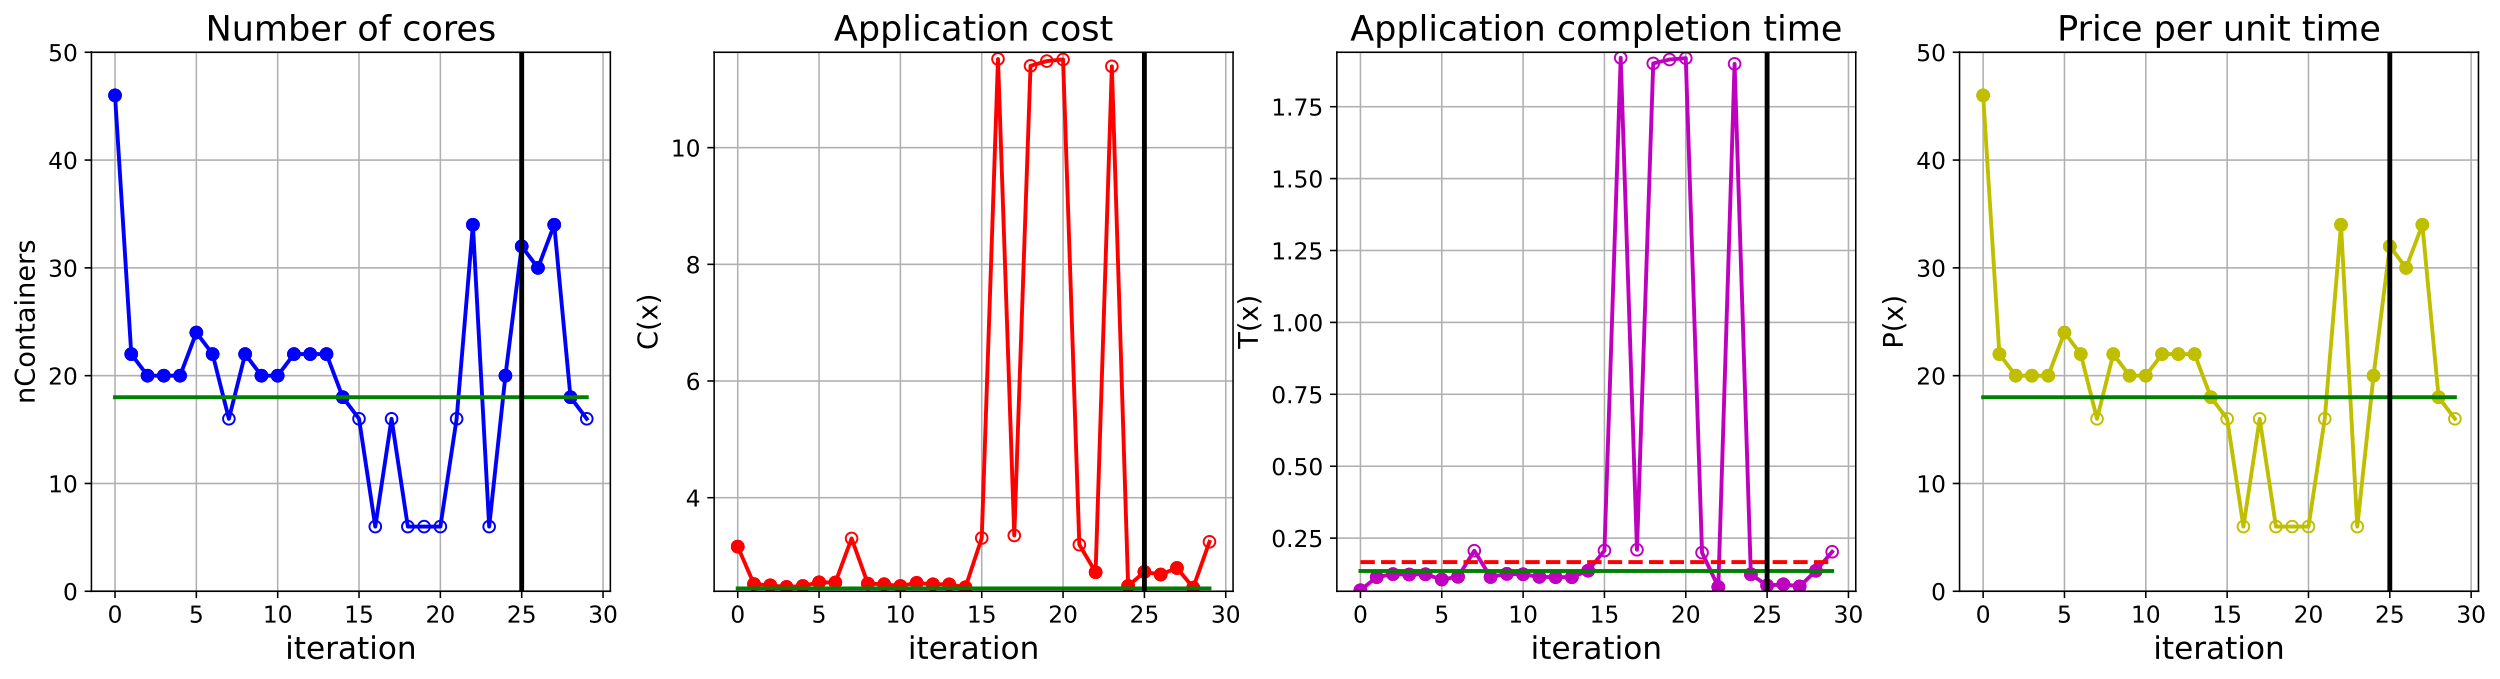 <?xml version="1.0" encoding="utf-8" standalone="no"?>
<!DOCTYPE svg PUBLIC "-//W3C//DTD SVG 1.1//EN"
  "http://www.w3.org/Graphics/SVG/1.1/DTD/svg11.dtd">
<!-- Created with matplotlib (https://matplotlib.org/) -->
<svg height="349.376pt" version="1.1" viewBox="0 0 1285.69 349.376" width="1285.69pt" xmlns="http://www.w3.org/2000/svg" xmlns:xlink="http://www.w3.org/1999/xlink">
 <defs>
  <style type="text/css">
*{stroke-linecap:butt;stroke-linejoin:round;}
  </style>
 </defs>
 <g id="figure_1">
  <g id="patch_1">
   <path d="M 0 349.376 
L 1285.69 349.376 
L 1285.69 0 
L 0 0 
z
" style="fill:#ffffff;"/>
  </g>
  <g id="axes_1">
   <g id="patch_2">
    <path d="M 47.019 304.077 
L 313.889 304.077 
L 313.889 26.877 
L 47.019 26.877 
z
" style="fill:#ffffff;"/>
   </g>
   <g id="matplotlib.axis_1">
    <g id="xtick_1">
     <g id="line2d_1">
      <path clip-path="url(#p7839d9aa70)" d="M 59.15 304.077 
L 59.15 26.877 
" style="fill:none;stroke:#b0b0b0;stroke-linecap:square;stroke-width:0.8;"/>
     </g>
     <g id="line2d_2">
      <defs>
       <path d="M 0 0 
L 0 3.5 
" id="m881b0d65f7" style="stroke:#000000;stroke-width:0.8;"/>
      </defs>
      <g>
       <use style="stroke:#000000;stroke-width:0.8;" x="59.15" xlink:href="#m881b0d65f7" y="304.077"/>
      </g>
     </g>
     <g id="text_1">
      <!-- 0 -->
      <defs>
       <path d="M 31.781 66.406 
Q 24.172 66.406 20.328 58.906 
Q 16.5 51.422 16.5 36.375 
Q 16.5 21.391 20.328 13.891 
Q 24.172 6.391 31.781 6.391 
Q 39.453 6.391 43.281 13.891 
Q 47.125 21.391 47.125 36.375 
Q 47.125 51.422 43.281 58.906 
Q 39.453 66.406 31.781 66.406 
z
M 31.781 74.219 
Q 44.047 74.219 50.516 64.516 
Q 56.984 54.828 56.984 36.375 
Q 56.984 17.969 50.516 8.266 
Q 44.047 -1.422 31.781 -1.422 
Q 19.531 -1.422 13.062 8.266 
Q 6.594 17.969 6.594 36.375 
Q 6.594 54.828 13.062 64.516 
Q 19.531 74.219 31.781 74.219 
z
" id="DejaVuSans-48"/>
      </defs>
      <g transform="translate(55.332 320.195)scale(0.12 -0.12)">
       <use xlink:href="#DejaVuSans-48"/>
      </g>
     </g>
    </g>
    <g id="xtick_2">
     <g id="line2d_3">
      <path clip-path="url(#p7839d9aa70)" d="M 100.979 304.077 
L 100.979 26.877 
" style="fill:none;stroke:#b0b0b0;stroke-linecap:square;stroke-width:0.8;"/>
     </g>
     <g id="line2d_4">
      <g>
       <use style="stroke:#000000;stroke-width:0.8;" x="100.979" xlink:href="#m881b0d65f7" y="304.077"/>
      </g>
     </g>
     <g id="text_2">
      <!-- 5 -->
      <defs>
       <path d="M 10.797 72.906 
L 49.516 72.906 
L 49.516 64.594 
L 19.828 64.594 
L 19.828 46.734 
Q 21.969 47.469 24.109 47.828 
Q 26.266 48.188 28.422 48.188 
Q 40.625 48.188 47.75 41.5 
Q 54.891 34.812 54.891 23.391 
Q 54.891 11.625 47.562 5.094 
Q 40.234 -1.422 26.906 -1.422 
Q 22.312 -1.422 17.547 -0.641 
Q 12.797 0.141 7.719 1.703 
L 7.719 11.625 
Q 12.109 9.234 16.797 8.062 
Q 21.484 6.891 26.703 6.891 
Q 35.156 6.891 40.078 11.328 
Q 45.016 15.766 45.016 23.391 
Q 45.016 31 40.078 35.438 
Q 35.156 39.891 26.703 39.891 
Q 22.75 39.891 18.812 39.016 
Q 14.891 38.141 10.797 36.281 
z
" id="DejaVuSans-53"/>
      </defs>
      <g transform="translate(97.161 320.195)scale(0.12 -0.12)">
       <use xlink:href="#DejaVuSans-53"/>
      </g>
     </g>
    </g>
    <g id="xtick_3">
     <g id="line2d_5">
      <path clip-path="url(#p7839d9aa70)" d="M 142.808 304.077 
L 142.808 26.877 
" style="fill:none;stroke:#b0b0b0;stroke-linecap:square;stroke-width:0.8;"/>
     </g>
     <g id="line2d_6">
      <g>
       <use style="stroke:#000000;stroke-width:0.8;" x="142.808" xlink:href="#m881b0d65f7" y="304.077"/>
      </g>
     </g>
     <g id="text_3">
      <!-- 10 -->
      <defs>
       <path d="M 12.406 8.297 
L 28.516 8.297 
L 28.516 63.922 
L 10.984 60.406 
L 10.984 69.391 
L 28.422 72.906 
L 38.281 72.906 
L 38.281 8.297 
L 54.391 8.297 
L 54.391 0 
L 12.406 0 
z
" id="DejaVuSans-49"/>
      </defs>
      <g transform="translate(135.173 320.195)scale(0.12 -0.12)">
       <use xlink:href="#DejaVuSans-49"/>
       <use x="63.623" xlink:href="#DejaVuSans-48"/>
      </g>
     </g>
    </g>
    <g id="xtick_4">
     <g id="line2d_7">
      <path clip-path="url(#p7839d9aa70)" d="M 184.637 304.077 
L 184.637 26.877 
" style="fill:none;stroke:#b0b0b0;stroke-linecap:square;stroke-width:0.8;"/>
     </g>
     <g id="line2d_8">
      <g>
       <use style="stroke:#000000;stroke-width:0.8;" x="184.637" xlink:href="#m881b0d65f7" y="304.077"/>
      </g>
     </g>
     <g id="text_4">
      <!-- 15 -->
      <g transform="translate(177.002 320.195)scale(0.12 -0.12)">
       <use xlink:href="#DejaVuSans-49"/>
       <use x="63.623" xlink:href="#DejaVuSans-53"/>
      </g>
     </g>
    </g>
    <g id="xtick_5">
     <g id="line2d_9">
      <path clip-path="url(#p7839d9aa70)" d="M 226.466 304.077 
L 226.466 26.877 
" style="fill:none;stroke:#b0b0b0;stroke-linecap:square;stroke-width:0.8;"/>
     </g>
     <g id="line2d_10">
      <g>
       <use style="stroke:#000000;stroke-width:0.8;" x="226.466" xlink:href="#m881b0d65f7" y="304.077"/>
      </g>
     </g>
     <g id="text_5">
      <!-- 20 -->
      <defs>
       <path d="M 19.188 8.297 
L 53.609 8.297 
L 53.609 0 
L 7.328 0 
L 7.328 8.297 
Q 12.938 14.109 22.625 23.891 
Q 32.328 33.688 34.812 36.531 
Q 39.547 41.844 41.422 45.531 
Q 43.312 49.219 43.312 52.781 
Q 43.312 58.594 39.234 62.25 
Q 35.156 65.922 28.609 65.922 
Q 23.969 65.922 18.812 64.312 
Q 13.672 62.703 7.812 59.422 
L 7.812 69.391 
Q 13.766 71.781 18.938 73 
Q 24.125 74.219 28.422 74.219 
Q 39.75 74.219 46.484 68.547 
Q 53.219 62.891 53.219 53.422 
Q 53.219 48.922 51.531 44.891 
Q 49.859 40.875 45.406 35.406 
Q 44.188 33.984 37.641 27.219 
Q 31.109 20.453 19.188 8.297 
z
" id="DejaVuSans-50"/>
      </defs>
      <g transform="translate(218.831 320.195)scale(0.12 -0.12)">
       <use xlink:href="#DejaVuSans-50"/>
       <use x="63.623" xlink:href="#DejaVuSans-48"/>
      </g>
     </g>
    </g>
    <g id="xtick_6">
     <g id="line2d_11">
      <path clip-path="url(#p7839d9aa70)" d="M 268.295 304.077 
L 268.295 26.877 
" style="fill:none;stroke:#b0b0b0;stroke-linecap:square;stroke-width:0.8;"/>
     </g>
     <g id="line2d_12">
      <g>
       <use style="stroke:#000000;stroke-width:0.8;" x="268.295" xlink:href="#m881b0d65f7" y="304.077"/>
      </g>
     </g>
     <g id="text_6">
      <!-- 25 -->
      <g transform="translate(260.66 320.195)scale(0.12 -0.12)">
       <use xlink:href="#DejaVuSans-50"/>
       <use x="63.623" xlink:href="#DejaVuSans-53"/>
      </g>
     </g>
    </g>
    <g id="xtick_7">
     <g id="line2d_13">
      <path clip-path="url(#p7839d9aa70)" d="M 310.124 304.077 
L 310.124 26.877 
" style="fill:none;stroke:#b0b0b0;stroke-linecap:square;stroke-width:0.8;"/>
     </g>
     <g id="line2d_14">
      <g>
       <use style="stroke:#000000;stroke-width:0.8;" x="310.124" xlink:href="#m881b0d65f7" y="304.077"/>
      </g>
     </g>
     <g id="text_7">
      <!-- 30 -->
      <defs>
       <path d="M 40.578 39.312 
Q 47.656 37.797 51.625 33 
Q 55.609 28.219 55.609 21.188 
Q 55.609 10.406 48.188 4.484 
Q 40.766 -1.422 27.094 -1.422 
Q 22.516 -1.422 17.656 -0.516 
Q 12.797 0.391 7.625 2.203 
L 7.625 11.719 
Q 11.719 9.328 16.594 8.109 
Q 21.484 6.891 26.812 6.891 
Q 36.078 6.891 40.938 10.547 
Q 45.797 14.203 45.797 21.188 
Q 45.797 27.641 41.281 31.266 
Q 36.766 34.906 28.719 34.906 
L 20.219 34.906 
L 20.219 43.016 
L 29.109 43.016 
Q 36.375 43.016 40.234 45.922 
Q 44.094 48.828 44.094 54.297 
Q 44.094 59.906 40.109 62.906 
Q 36.141 65.922 28.719 65.922 
Q 24.656 65.922 20.016 65.031 
Q 15.375 64.156 9.812 62.312 
L 9.812 71.094 
Q 15.438 72.656 20.344 73.438 
Q 25.25 74.219 29.594 74.219 
Q 40.828 74.219 47.359 69.109 
Q 53.906 64.016 53.906 55.328 
Q 53.906 49.266 50.438 45.094 
Q 46.969 40.922 40.578 39.312 
z
" id="DejaVuSans-51"/>
      </defs>
      <g transform="translate(302.489 320.195)scale(0.12 -0.12)">
       <use xlink:href="#DejaVuSans-51"/>
       <use x="63.623" xlink:href="#DejaVuSans-48"/>
      </g>
     </g>
    </g>
    <g id="text_8">
     <!-- iteration -->
     <defs>
      <path d="M 9.422 54.688 
L 18.406 54.688 
L 18.406 0 
L 9.422 0 
z
M 9.422 75.984 
L 18.406 75.984 
L 18.406 64.594 
L 9.422 64.594 
z
" id="DejaVuSans-105"/>
      <path d="M 18.312 70.219 
L 18.312 54.688 
L 36.812 54.688 
L 36.812 47.703 
L 18.312 47.703 
L 18.312 18.016 
Q 18.312 11.328 20.141 9.422 
Q 21.969 7.516 27.594 7.516 
L 36.812 7.516 
L 36.812 0 
L 27.594 0 
Q 17.188 0 13.234 3.875 
Q 9.281 7.766 9.281 18.016 
L 9.281 47.703 
L 2.688 47.703 
L 2.688 54.688 
L 9.281 54.688 
L 9.281 70.219 
z
" id="DejaVuSans-116"/>
      <path d="M 56.203 29.594 
L 56.203 25.203 
L 14.891 25.203 
Q 15.484 15.922 20.484 11.062 
Q 25.484 6.203 34.422 6.203 
Q 39.594 6.203 44.453 7.469 
Q 49.312 8.734 54.109 11.281 
L 54.109 2.781 
Q 49.266 0.734 44.188 -0.344 
Q 39.109 -1.422 33.891 -1.422 
Q 20.797 -1.422 13.156 6.188 
Q 5.516 13.812 5.516 26.812 
Q 5.516 40.234 12.766 48.109 
Q 20.016 56 32.328 56 
Q 43.359 56 49.781 48.891 
Q 56.203 41.797 56.203 29.594 
z
M 47.219 32.234 
Q 47.125 39.594 43.094 43.984 
Q 39.062 48.391 32.422 48.391 
Q 24.906 48.391 20.391 44.141 
Q 15.875 39.891 15.188 32.172 
z
" id="DejaVuSans-101"/>
      <path d="M 41.109 46.297 
Q 39.594 47.172 37.812 47.578 
Q 36.031 48 33.891 48 
Q 26.266 48 22.188 43.047 
Q 18.109 38.094 18.109 28.812 
L 18.109 0 
L 9.078 0 
L 9.078 54.688 
L 18.109 54.688 
L 18.109 46.188 
Q 20.953 51.172 25.484 53.578 
Q 30.031 56 36.531 56 
Q 37.453 56 38.578 55.875 
Q 39.703 55.766 41.062 55.516 
z
" id="DejaVuSans-114"/>
      <path d="M 34.281 27.484 
Q 23.391 27.484 19.188 25 
Q 14.984 22.516 14.984 16.5 
Q 14.984 11.719 18.141 8.906 
Q 21.297 6.109 26.703 6.109 
Q 34.188 6.109 38.703 11.406 
Q 43.219 16.703 43.219 25.484 
L 43.219 27.484 
z
M 52.203 31.203 
L 52.203 0 
L 43.219 0 
L 43.219 8.297 
Q 40.141 3.328 35.547 0.953 
Q 30.953 -1.422 24.312 -1.422 
Q 15.922 -1.422 10.953 3.297 
Q 6 8.016 6 15.922 
Q 6 25.141 12.172 29.828 
Q 18.359 34.516 30.609 34.516 
L 43.219 34.516 
L 43.219 35.406 
Q 43.219 41.609 39.141 45 
Q 35.062 48.391 27.688 48.391 
Q 23 48.391 18.547 47.266 
Q 14.109 46.141 10.016 43.891 
L 10.016 52.203 
Q 14.938 54.109 19.578 55.047 
Q 24.219 56 28.609 56 
Q 40.484 56 46.344 49.844 
Q 52.203 43.703 52.203 31.203 
z
" id="DejaVuSans-97"/>
      <path d="M 30.609 48.391 
Q 23.391 48.391 19.188 42.75 
Q 14.984 37.109 14.984 27.297 
Q 14.984 17.484 19.156 11.844 
Q 23.344 6.203 30.609 6.203 
Q 37.797 6.203 41.984 11.859 
Q 46.188 17.531 46.188 27.297 
Q 46.188 37.016 41.984 42.703 
Q 37.797 48.391 30.609 48.391 
z
M 30.609 56 
Q 42.328 56 49.016 48.375 
Q 55.719 40.766 55.719 27.297 
Q 55.719 13.875 49.016 6.219 
Q 42.328 -1.422 30.609 -1.422 
Q 18.844 -1.422 12.172 6.219 
Q 5.516 13.875 5.516 27.297 
Q 5.516 40.766 12.172 48.375 
Q 18.844 56 30.609 56 
z
" id="DejaVuSans-111"/>
      <path d="M 54.891 33.016 
L 54.891 0 
L 45.906 0 
L 45.906 32.719 
Q 45.906 40.484 42.875 44.328 
Q 39.844 48.188 33.797 48.188 
Q 26.516 48.188 22.312 43.547 
Q 18.109 38.922 18.109 30.906 
L 18.109 0 
L 9.078 0 
L 9.078 54.688 
L 18.109 54.688 
L 18.109 46.188 
Q 21.344 51.125 25.703 53.562 
Q 30.078 56 35.797 56 
Q 45.219 56 50.047 50.172 
Q 54.891 44.344 54.891 33.016 
z
" id="DejaVuSans-110"/>
     </defs>
     <g transform="translate(146.658 338.848)scale(0.16 -0.16)">
      <use xlink:href="#DejaVuSans-105"/>
      <use x="27.783" xlink:href="#DejaVuSans-116"/>
      <use x="66.992" xlink:href="#DejaVuSans-101"/>
      <use x="128.516" xlink:href="#DejaVuSans-114"/>
      <use x="169.629" xlink:href="#DejaVuSans-97"/>
      <use x="230.908" xlink:href="#DejaVuSans-116"/>
      <use x="270.117" xlink:href="#DejaVuSans-105"/>
      <use x="297.9" xlink:href="#DejaVuSans-111"/>
      <use x="359.082" xlink:href="#DejaVuSans-110"/>
     </g>
    </g>
   </g>
   <g id="matplotlib.axis_2">
    <g id="ytick_1">
     <g id="line2d_15">
      <path clip-path="url(#p7839d9aa70)" d="M 47.019 304.077 
L 313.889 304.077 
" style="fill:none;stroke:#b0b0b0;stroke-linecap:square;stroke-width:0.8;"/>
     </g>
     <g id="line2d_16">
      <defs>
       <path d="M 0 0 
L -3.5 0 
" id="m1730ea2e32" style="stroke:#000000;stroke-width:0.8;"/>
      </defs>
      <g>
       <use style="stroke:#000000;stroke-width:0.8;" x="47.019" xlink:href="#m1730ea2e32" y="304.077"/>
      </g>
     </g>
     <g id="text_9">
      <!-- 0 -->
      <g transform="translate(32.384 308.636)scale(0.12 -0.12)">
       <use xlink:href="#DejaVuSans-48"/>
      </g>
     </g>
    </g>
    <g id="ytick_2">
     <g id="line2d_17">
      <path clip-path="url(#p7839d9aa70)" d="M 47.019 248.637 
L 313.889 248.637 
" style="fill:none;stroke:#b0b0b0;stroke-linecap:square;stroke-width:0.8;"/>
     </g>
     <g id="line2d_18">
      <g>
       <use style="stroke:#000000;stroke-width:0.8;" x="47.019" xlink:href="#m1730ea2e32" y="248.637"/>
      </g>
     </g>
     <g id="text_10">
      <!-- 10 -->
      <g transform="translate(24.749 253.196)scale(0.12 -0.12)">
       <use xlink:href="#DejaVuSans-49"/>
       <use x="63.623" xlink:href="#DejaVuSans-48"/>
      </g>
     </g>
    </g>
    <g id="ytick_3">
     <g id="line2d_19">
      <path clip-path="url(#p7839d9aa70)" d="M 47.019 193.197 
L 313.889 193.197 
" style="fill:none;stroke:#b0b0b0;stroke-linecap:square;stroke-width:0.8;"/>
     </g>
     <g id="line2d_20">
      <g>
       <use style="stroke:#000000;stroke-width:0.8;" x="47.019" xlink:href="#m1730ea2e32" y="193.197"/>
      </g>
     </g>
     <g id="text_11">
      <!-- 20 -->
      <g transform="translate(24.749 197.756)scale(0.12 -0.12)">
       <use xlink:href="#DejaVuSans-50"/>
       <use x="63.623" xlink:href="#DejaVuSans-48"/>
      </g>
     </g>
    </g>
    <g id="ytick_4">
     <g id="line2d_21">
      <path clip-path="url(#p7839d9aa70)" d="M 47.019 137.757 
L 313.889 137.757 
" style="fill:none;stroke:#b0b0b0;stroke-linecap:square;stroke-width:0.8;"/>
     </g>
     <g id="line2d_22">
      <g>
       <use style="stroke:#000000;stroke-width:0.8;" x="47.019" xlink:href="#m1730ea2e32" y="137.757"/>
      </g>
     </g>
     <g id="text_12">
      <!-- 30 -->
      <g transform="translate(24.749 142.316)scale(0.12 -0.12)">
       <use xlink:href="#DejaVuSans-51"/>
       <use x="63.623" xlink:href="#DejaVuSans-48"/>
      </g>
     </g>
    </g>
    <g id="ytick_5">
     <g id="line2d_23">
      <path clip-path="url(#p7839d9aa70)" d="M 47.019 82.317 
L 313.889 82.317 
" style="fill:none;stroke:#b0b0b0;stroke-linecap:square;stroke-width:0.8;"/>
     </g>
     <g id="line2d_24">
      <g>
       <use style="stroke:#000000;stroke-width:0.8;" x="47.019" xlink:href="#m1730ea2e32" y="82.317"/>
      </g>
     </g>
     <g id="text_13">
      <!-- 40 -->
      <defs>
       <path d="M 37.797 64.312 
L 12.891 25.391 
L 37.797 25.391 
z
M 35.203 72.906 
L 47.609 72.906 
L 47.609 25.391 
L 58.016 25.391 
L 58.016 17.188 
L 47.609 17.188 
L 47.609 0 
L 37.797 0 
L 37.797 17.188 
L 4.891 17.188 
L 4.891 26.703 
z
" id="DejaVuSans-52"/>
      </defs>
      <g transform="translate(24.749 86.876)scale(0.12 -0.12)">
       <use xlink:href="#DejaVuSans-52"/>
       <use x="63.623" xlink:href="#DejaVuSans-48"/>
      </g>
     </g>
    </g>
    <g id="ytick_6">
     <g id="line2d_25">
      <path clip-path="url(#p7839d9aa70)" d="M 47.019 26.877 
L 313.889 26.877 
" style="fill:none;stroke:#b0b0b0;stroke-linecap:square;stroke-width:0.8;"/>
     </g>
     <g id="line2d_26">
      <g>
       <use style="stroke:#000000;stroke-width:0.8;" x="47.019" xlink:href="#m1730ea2e32" y="26.877"/>
      </g>
     </g>
     <g id="text_14">
      <!-- 50 -->
      <g transform="translate(24.749 31.436)scale(0.12 -0.12)">
       <use xlink:href="#DejaVuSans-53"/>
       <use x="63.623" xlink:href="#DejaVuSans-48"/>
      </g>
     </g>
    </g>
    <g id="text_15">
     <!-- nContainers -->
     <defs>
      <path d="M 64.406 67.281 
L 64.406 56.891 
Q 59.422 61.531 53.781 63.812 
Q 48.141 66.109 41.797 66.109 
Q 29.297 66.109 22.656 58.469 
Q 16.016 50.828 16.016 36.375 
Q 16.016 21.969 22.656 14.328 
Q 29.297 6.688 41.797 6.688 
Q 48.141 6.688 53.781 8.984 
Q 59.422 11.281 64.406 15.922 
L 64.406 5.609 
Q 59.234 2.094 53.438 0.328 
Q 47.656 -1.422 41.219 -1.422 
Q 24.656 -1.422 15.125 8.703 
Q 5.609 18.844 5.609 36.375 
Q 5.609 53.953 15.125 64.078 
Q 24.656 74.219 41.219 74.219 
Q 47.75 74.219 53.531 72.484 
Q 59.328 70.75 64.406 67.281 
z
" id="DejaVuSans-67"/>
      <path d="M 44.281 53.078 
L 44.281 44.578 
Q 40.484 46.531 36.375 47.5 
Q 32.281 48.484 27.875 48.484 
Q 21.188 48.484 17.844 46.438 
Q 14.5 44.391 14.5 40.281 
Q 14.5 37.156 16.891 35.375 
Q 19.281 33.594 26.516 31.984 
L 29.594 31.297 
Q 39.156 29.25 43.188 25.516 
Q 47.219 21.781 47.219 15.094 
Q 47.219 7.469 41.188 3.016 
Q 35.156 -1.422 24.609 -1.422 
Q 20.219 -1.422 15.453 -0.562 
Q 10.688 0.297 5.422 2 
L 5.422 11.281 
Q 10.406 8.688 15.234 7.391 
Q 20.062 6.109 24.812 6.109 
Q 31.156 6.109 34.562 8.281 
Q 37.984 10.453 37.984 14.406 
Q 37.984 18.062 35.516 20.016 
Q 33.062 21.969 24.703 23.781 
L 21.578 24.516 
Q 13.234 26.266 9.516 29.906 
Q 5.812 33.547 5.812 39.891 
Q 5.812 47.609 11.281 51.797 
Q 16.75 56 26.812 56 
Q 31.781 56 36.172 55.266 
Q 40.578 54.547 44.281 53.078 
z
" id="DejaVuSans-115"/>
     </defs>
     <g transform="translate(17.838 207.767)rotate(-90)scale(0.14 -0.14)">
      <use xlink:href="#DejaVuSans-110"/>
      <use x="63.379" xlink:href="#DejaVuSans-67"/>
      <use x="133.203" xlink:href="#DejaVuSans-111"/>
      <use x="194.385" xlink:href="#DejaVuSans-110"/>
      <use x="257.764" xlink:href="#DejaVuSans-116"/>
      <use x="296.973" xlink:href="#DejaVuSans-97"/>
      <use x="358.252" xlink:href="#DejaVuSans-105"/>
      <use x="386.035" xlink:href="#DejaVuSans-110"/>
      <use x="449.414" xlink:href="#DejaVuSans-101"/>
      <use x="510.938" xlink:href="#DejaVuSans-114"/>
      <use x="552.051" xlink:href="#DejaVuSans-115"/>
     </g>
    </g>
   </g>
   <g id="line2d_27">
    <path clip-path="url(#p7839d9aa70)" d="M 59.15 49.053 
L 67.516 182.109 
L 75.881 193.197 
L 84.247 193.197 
L 92.613 193.197 
L 100.979 171.021 
L 109.345 182.109 
L 117.711 215.373 
L 126.076 182.109 
L 134.442 193.197 
L 142.808 193.197 
L 151.174 182.109 
L 159.54 182.109 
L 167.905 182.109 
L 176.271 204.285 
L 184.637 215.373 
L 193.003 270.813 
L 201.369 215.373 
L 209.735 270.813 
L 218.1 270.813 
L 226.466 270.813 
L 234.832 215.373 
L 243.198 115.581 
L 251.564 270.813 
L 259.929 193.197 
L 268.295 126.669 
L 276.661 137.757 
L 285.027 115.581 
L 293.393 204.285 
L 301.759 215.373 
" style="fill:none;stroke:#0000ff;stroke-linecap:square;stroke-width:2;"/>
    <defs>
     <path d="M 0 3 
C 0.796 3 1.559 2.684 2.121 2.121 
C 2.684 1.559 3 0.796 3 0 
C 3 -0.796 2.684 -1.559 2.121 -2.121 
C 1.559 -2.684 0.796 -3 0 -3 
C -0.796 -3 -1.559 -2.684 -2.121 -2.121 
C -2.684 -1.559 -3 -0.796 -3 0 
C -3 0.796 -2.684 1.559 -2.121 2.121 
C -1.559 2.684 -0.796 3 0 3 
z
" id="m28da2c04b2" style="stroke:#0000ff;"/>
    </defs>
    <g clip-path="url(#p7839d9aa70)">
     <use style="fill-opacity:0;stroke:#0000ff;" x="59.15" xlink:href="#m28da2c04b2" y="49.053"/>
     <use style="fill-opacity:0;stroke:#0000ff;" x="67.516" xlink:href="#m28da2c04b2" y="182.109"/>
     <use style="fill-opacity:0;stroke:#0000ff;" x="75.881" xlink:href="#m28da2c04b2" y="193.197"/>
     <use style="fill-opacity:0;stroke:#0000ff;" x="84.247" xlink:href="#m28da2c04b2" y="193.197"/>
     <use style="fill-opacity:0;stroke:#0000ff;" x="92.613" xlink:href="#m28da2c04b2" y="193.197"/>
     <use style="fill-opacity:0;stroke:#0000ff;" x="100.979" xlink:href="#m28da2c04b2" y="171.021"/>
     <use style="fill-opacity:0;stroke:#0000ff;" x="109.345" xlink:href="#m28da2c04b2" y="182.109"/>
     <use style="fill-opacity:0;stroke:#0000ff;" x="117.711" xlink:href="#m28da2c04b2" y="215.373"/>
     <use style="fill-opacity:0;stroke:#0000ff;" x="126.076" xlink:href="#m28da2c04b2" y="182.109"/>
     <use style="fill-opacity:0;stroke:#0000ff;" x="134.442" xlink:href="#m28da2c04b2" y="193.197"/>
     <use style="fill-opacity:0;stroke:#0000ff;" x="142.808" xlink:href="#m28da2c04b2" y="193.197"/>
     <use style="fill-opacity:0;stroke:#0000ff;" x="151.174" xlink:href="#m28da2c04b2" y="182.109"/>
     <use style="fill-opacity:0;stroke:#0000ff;" x="159.54" xlink:href="#m28da2c04b2" y="182.109"/>
     <use style="fill-opacity:0;stroke:#0000ff;" x="167.905" xlink:href="#m28da2c04b2" y="182.109"/>
     <use style="fill-opacity:0;stroke:#0000ff;" x="176.271" xlink:href="#m28da2c04b2" y="204.285"/>
     <use style="fill-opacity:0;stroke:#0000ff;" x="184.637" xlink:href="#m28da2c04b2" y="215.373"/>
     <use style="fill-opacity:0;stroke:#0000ff;" x="193.003" xlink:href="#m28da2c04b2" y="270.813"/>
     <use style="fill-opacity:0;stroke:#0000ff;" x="201.369" xlink:href="#m28da2c04b2" y="215.373"/>
     <use style="fill-opacity:0;stroke:#0000ff;" x="209.735" xlink:href="#m28da2c04b2" y="270.813"/>
     <use style="fill-opacity:0;stroke:#0000ff;" x="218.1" xlink:href="#m28da2c04b2" y="270.813"/>
     <use style="fill-opacity:0;stroke:#0000ff;" x="226.466" xlink:href="#m28da2c04b2" y="270.813"/>
     <use style="fill-opacity:0;stroke:#0000ff;" x="234.832" xlink:href="#m28da2c04b2" y="215.373"/>
     <use style="fill-opacity:0;stroke:#0000ff;" x="243.198" xlink:href="#m28da2c04b2" y="115.581"/>
     <use style="fill-opacity:0;stroke:#0000ff;" x="251.564" xlink:href="#m28da2c04b2" y="270.813"/>
     <use style="fill-opacity:0;stroke:#0000ff;" x="259.929" xlink:href="#m28da2c04b2" y="193.197"/>
     <use style="fill-opacity:0;stroke:#0000ff;" x="268.295" xlink:href="#m28da2c04b2" y="126.669"/>
     <use style="fill-opacity:0;stroke:#0000ff;" x="276.661" xlink:href="#m28da2c04b2" y="137.757"/>
     <use style="fill-opacity:0;stroke:#0000ff;" x="285.027" xlink:href="#m28da2c04b2" y="115.581"/>
     <use style="fill-opacity:0;stroke:#0000ff;" x="293.393" xlink:href="#m28da2c04b2" y="204.285"/>
     <use style="fill-opacity:0;stroke:#0000ff;" x="301.759" xlink:href="#m28da2c04b2" y="215.373"/>
    </g>
   </g>
   <g id="line2d_28">
    <defs>
     <path d="M 0 3 
C 0.796 3 1.559 2.684 2.121 2.121 
C 2.684 1.559 3 0.796 3 0 
C 3 -0.796 2.684 -1.559 2.121 -2.121 
C 1.559 -2.684 0.796 -3 0 -3 
C -0.796 -3 -1.559 -2.684 -2.121 -2.121 
C -2.684 -1.559 -3 -0.796 -3 0 
C -3 0.796 -2.684 1.559 -2.121 2.121 
C -1.559 2.684 -0.796 3 0 3 
z
" id="md253cf8c9a" style="stroke:#0000ff;"/>
    </defs>
    <g clip-path="url(#p7839d9aa70)">
     <use style="fill:#0000ff;stroke:#0000ff;" x="59.15" xlink:href="#md253cf8c9a" y="49.053"/>
    </g>
   </g>
   <g id="line2d_29">
    <g clip-path="url(#p7839d9aa70)">
     <use style="fill:#0000ff;stroke:#0000ff;" x="67.516" xlink:href="#md253cf8c9a" y="182.109"/>
    </g>
   </g>
   <g id="line2d_30">
    <g clip-path="url(#p7839d9aa70)">
     <use style="fill:#0000ff;stroke:#0000ff;" x="75.881" xlink:href="#md253cf8c9a" y="193.197"/>
    </g>
   </g>
   <g id="line2d_31">
    <g clip-path="url(#p7839d9aa70)">
     <use style="fill:#0000ff;stroke:#0000ff;" x="84.247" xlink:href="#md253cf8c9a" y="193.197"/>
    </g>
   </g>
   <g id="line2d_32">
    <g clip-path="url(#p7839d9aa70)">
     <use style="fill:#0000ff;stroke:#0000ff;" x="92.613" xlink:href="#md253cf8c9a" y="193.197"/>
    </g>
   </g>
   <g id="line2d_33">
    <g clip-path="url(#p7839d9aa70)">
     <use style="fill:#0000ff;stroke:#0000ff;" x="100.979" xlink:href="#md253cf8c9a" y="171.021"/>
    </g>
   </g>
   <g id="line2d_34">
    <g clip-path="url(#p7839d9aa70)">
     <use style="fill:#0000ff;stroke:#0000ff;" x="109.345" xlink:href="#md253cf8c9a" y="182.109"/>
    </g>
   </g>
   <g id="line2d_35">
    <g clip-path="url(#p7839d9aa70)">
     <use style="fill:#0000ff;stroke:#0000ff;" x="126.076" xlink:href="#md253cf8c9a" y="182.109"/>
    </g>
   </g>
   <g id="line2d_36">
    <g clip-path="url(#p7839d9aa70)">
     <use style="fill:#0000ff;stroke:#0000ff;" x="134.442" xlink:href="#md253cf8c9a" y="193.197"/>
    </g>
   </g>
   <g id="line2d_37">
    <g clip-path="url(#p7839d9aa70)">
     <use style="fill:#0000ff;stroke:#0000ff;" x="142.808" xlink:href="#md253cf8c9a" y="193.197"/>
    </g>
   </g>
   <g id="line2d_38">
    <g clip-path="url(#p7839d9aa70)">
     <use style="fill:#0000ff;stroke:#0000ff;" x="151.174" xlink:href="#md253cf8c9a" y="182.109"/>
    </g>
   </g>
   <g id="line2d_39">
    <g clip-path="url(#p7839d9aa70)">
     <use style="fill:#0000ff;stroke:#0000ff;" x="159.54" xlink:href="#md253cf8c9a" y="182.109"/>
    </g>
   </g>
   <g id="line2d_40">
    <g clip-path="url(#p7839d9aa70)">
     <use style="fill:#0000ff;stroke:#0000ff;" x="167.905" xlink:href="#md253cf8c9a" y="182.109"/>
    </g>
   </g>
   <g id="line2d_41">
    <g clip-path="url(#p7839d9aa70)">
     <use style="fill:#0000ff;stroke:#0000ff;" x="176.271" xlink:href="#md253cf8c9a" y="204.285"/>
    </g>
   </g>
   <g id="line2d_42">
    <g clip-path="url(#p7839d9aa70)">
     <use style="fill:#0000ff;stroke:#0000ff;" x="243.198" xlink:href="#md253cf8c9a" y="115.581"/>
    </g>
   </g>
   <g id="line2d_43">
    <g clip-path="url(#p7839d9aa70)">
     <use style="fill:#0000ff;stroke:#0000ff;" x="259.929" xlink:href="#md253cf8c9a" y="193.197"/>
    </g>
   </g>
   <g id="line2d_44">
    <g clip-path="url(#p7839d9aa70)">
     <use style="fill:#0000ff;stroke:#0000ff;" x="268.295" xlink:href="#md253cf8c9a" y="126.669"/>
    </g>
   </g>
   <g id="line2d_45">
    <g clip-path="url(#p7839d9aa70)">
     <use style="fill:#0000ff;stroke:#0000ff;" x="276.661" xlink:href="#md253cf8c9a" y="137.757"/>
    </g>
   </g>
   <g id="line2d_46">
    <g clip-path="url(#p7839d9aa70)">
     <use style="fill:#0000ff;stroke:#0000ff;" x="285.027" xlink:href="#md253cf8c9a" y="115.581"/>
    </g>
   </g>
   <g id="line2d_47">
    <g clip-path="url(#p7839d9aa70)">
     <use style="fill:#0000ff;stroke:#0000ff;" x="293.393" xlink:href="#md253cf8c9a" y="204.285"/>
    </g>
   </g>
   <g id="line2d_48">
    <path clip-path="url(#p7839d9aa70)" d="M 59.15 204.285 
L 67.516 204.285 
L 75.881 204.285 
L 84.247 204.285 
L 92.613 204.285 
L 100.979 204.285 
L 109.345 204.285 
L 117.711 204.285 
L 126.076 204.285 
L 134.442 204.285 
L 142.808 204.285 
L 151.174 204.285 
L 159.54 204.285 
L 167.905 204.285 
L 176.271 204.285 
L 184.637 204.285 
L 193.003 204.285 
L 201.369 204.285 
L 209.735 204.285 
L 218.1 204.285 
L 226.466 204.285 
L 234.832 204.285 
L 243.198 204.285 
L 251.564 204.285 
L 259.929 204.285 
L 268.295 204.285 
L 276.661 204.285 
L 285.027 204.285 
L 293.393 204.285 
L 301.759 204.285 
" style="fill:none;stroke:#008000;stroke-linecap:square;stroke-width:2;"/>
   </g>
   <g id="line2d_49">
    <path clip-path="url(#p7839d9aa70)" d="M 268.295 304.077 
L 268.295 26.877 
" style="fill:none;stroke:#000000;stroke-linecap:square;stroke-width:2.5;"/>
   </g>
   <g id="patch_3">
    <path d="M 47.019 304.077 
L 47.019 26.877 
" style="fill:none;stroke:#000000;stroke-linecap:square;stroke-linejoin:miter;stroke-width:0.8;"/>
   </g>
   <g id="patch_4">
    <path d="M 313.889 304.077 
L 313.889 26.877 
" style="fill:none;stroke:#000000;stroke-linecap:square;stroke-linejoin:miter;stroke-width:0.8;"/>
   </g>
   <g id="patch_5">
    <path d="M 47.019 304.077 
L 313.889 304.077 
" style="fill:none;stroke:#000000;stroke-linecap:square;stroke-linejoin:miter;stroke-width:0.8;"/>
   </g>
   <g id="patch_6">
    <path d="M 47.019 26.877 
L 313.889 26.877 
" style="fill:none;stroke:#000000;stroke-linecap:square;stroke-linejoin:miter;stroke-width:0.8;"/>
   </g>
   <g id="text_16">
    <!-- Number of cores -->
    <defs>
     <path d="M 9.812 72.906 
L 23.094 72.906 
L 55.422 11.922 
L 55.422 72.906 
L 64.984 72.906 
L 64.984 0 
L 51.703 0 
L 19.391 60.984 
L 19.391 0 
L 9.812 0 
z
" id="DejaVuSans-78"/>
     <path d="M 8.5 21.578 
L 8.5 54.688 
L 17.484 54.688 
L 17.484 21.922 
Q 17.484 14.156 20.5 10.266 
Q 23.531 6.391 29.594 6.391 
Q 36.859 6.391 41.078 11.031 
Q 45.312 15.672 45.312 23.688 
L 45.312 54.688 
L 54.297 54.688 
L 54.297 0 
L 45.312 0 
L 45.312 8.406 
Q 42.047 3.422 37.719 1 
Q 33.406 -1.422 27.688 -1.422 
Q 18.266 -1.422 13.375 4.438 
Q 8.5 10.297 8.5 21.578 
z
M 31.109 56 
z
" id="DejaVuSans-117"/>
     <path d="M 52 44.188 
Q 55.375 50.25 60.062 53.125 
Q 64.75 56 71.094 56 
Q 79.641 56 84.281 50.016 
Q 88.922 44.047 88.922 33.016 
L 88.922 0 
L 79.891 0 
L 79.891 32.719 
Q 79.891 40.578 77.094 44.375 
Q 74.312 48.188 68.609 48.188 
Q 61.625 48.188 57.562 43.547 
Q 53.516 38.922 53.516 30.906 
L 53.516 0 
L 44.484 0 
L 44.484 32.719 
Q 44.484 40.625 41.703 44.406 
Q 38.922 48.188 33.109 48.188 
Q 26.219 48.188 22.156 43.531 
Q 18.109 38.875 18.109 30.906 
L 18.109 0 
L 9.078 0 
L 9.078 54.688 
L 18.109 54.688 
L 18.109 46.188 
Q 21.188 51.219 25.484 53.609 
Q 29.781 56 35.688 56 
Q 41.656 56 45.828 52.969 
Q 50 49.953 52 44.188 
z
" id="DejaVuSans-109"/>
     <path d="M 48.688 27.297 
Q 48.688 37.203 44.609 42.844 
Q 40.531 48.484 33.406 48.484 
Q 26.266 48.484 22.188 42.844 
Q 18.109 37.203 18.109 27.297 
Q 18.109 17.391 22.188 11.75 
Q 26.266 6.109 33.406 6.109 
Q 40.531 6.109 44.609 11.75 
Q 48.688 17.391 48.688 27.297 
z
M 18.109 46.391 
Q 20.953 51.266 25.266 53.625 
Q 29.594 56 35.594 56 
Q 45.562 56 51.781 48.094 
Q 58.016 40.188 58.016 27.297 
Q 58.016 14.406 51.781 6.484 
Q 45.562 -1.422 35.594 -1.422 
Q 29.594 -1.422 25.266 0.953 
Q 20.953 3.328 18.109 8.203 
L 18.109 0 
L 9.078 0 
L 9.078 75.984 
L 18.109 75.984 
z
" id="DejaVuSans-98"/>
     <path id="DejaVuSans-32"/>
     <path d="M 37.109 75.984 
L 37.109 68.5 
L 28.516 68.5 
Q 23.688 68.5 21.797 66.547 
Q 19.922 64.594 19.922 59.516 
L 19.922 54.688 
L 34.719 54.688 
L 34.719 47.703 
L 19.922 47.703 
L 19.922 0 
L 10.891 0 
L 10.891 47.703 
L 2.297 47.703 
L 2.297 54.688 
L 10.891 54.688 
L 10.891 58.5 
Q 10.891 67.625 15.141 71.797 
Q 19.391 75.984 28.609 75.984 
z
" id="DejaVuSans-102"/>
     <path d="M 48.781 52.594 
L 48.781 44.188 
Q 44.969 46.297 41.141 47.344 
Q 37.312 48.391 33.406 48.391 
Q 24.656 48.391 19.812 42.844 
Q 14.984 37.312 14.984 27.297 
Q 14.984 17.281 19.812 11.734 
Q 24.656 6.203 33.406 6.203 
Q 37.312 6.203 41.141 7.25 
Q 44.969 8.297 48.781 10.406 
L 48.781 2.094 
Q 45.016 0.344 40.984 -0.531 
Q 36.969 -1.422 32.422 -1.422 
Q 20.062 -1.422 12.781 6.344 
Q 5.516 14.109 5.516 27.297 
Q 5.516 40.672 12.859 48.328 
Q 20.219 56 33.016 56 
Q 37.156 56 41.109 55.141 
Q 45.062 54.297 48.781 52.594 
z
" id="DejaVuSans-99"/>
    </defs>
    <g transform="translate(105.725 20.877)scale(0.18 -0.18)">
     <use xlink:href="#DejaVuSans-78"/>
     <use x="74.805" xlink:href="#DejaVuSans-117"/>
     <use x="138.184" xlink:href="#DejaVuSans-109"/>
     <use x="235.596" xlink:href="#DejaVuSans-98"/>
     <use x="299.072" xlink:href="#DejaVuSans-101"/>
     <use x="360.596" xlink:href="#DejaVuSans-114"/>
     <use x="401.709" xlink:href="#DejaVuSans-32"/>
     <use x="433.496" xlink:href="#DejaVuSans-111"/>
     <use x="494.678" xlink:href="#DejaVuSans-102"/>
     <use x="529.883" xlink:href="#DejaVuSans-32"/>
     <use x="561.67" xlink:href="#DejaVuSans-99"/>
     <use x="616.65" xlink:href="#DejaVuSans-111"/>
     <use x="677.832" xlink:href="#DejaVuSans-114"/>
     <use x="716.695" xlink:href="#DejaVuSans-101"/>
     <use x="778.219" xlink:href="#DejaVuSans-115"/>
    </g>
   </g>
  </g>
  <g id="axes_2">
   <g id="patch_7">
    <path d="M 367.263 304.077 
L 634.132 304.077 
L 634.132 26.877 
L 367.263 26.877 
z
" style="fill:#ffffff;"/>
   </g>
   <g id="matplotlib.axis_3">
    <g id="xtick_8">
     <g id="line2d_50">
      <path clip-path="url(#p989d036250)" d="M 379.393 304.077 
L 379.393 26.877 
" style="fill:none;stroke:#b0b0b0;stroke-linecap:square;stroke-width:0.8;"/>
     </g>
     <g id="line2d_51">
      <g>
       <use style="stroke:#000000;stroke-width:0.8;" x="379.393" xlink:href="#m881b0d65f7" y="304.077"/>
      </g>
     </g>
     <g id="text_17">
      <!-- 0 -->
      <g transform="translate(375.576 320.195)scale(0.12 -0.12)">
       <use xlink:href="#DejaVuSans-48"/>
      </g>
     </g>
    </g>
    <g id="xtick_9">
     <g id="line2d_52">
      <path clip-path="url(#p989d036250)" d="M 421.222 304.077 
L 421.222 26.877 
" style="fill:none;stroke:#b0b0b0;stroke-linecap:square;stroke-width:0.8;"/>
     </g>
     <g id="line2d_53">
      <g>
       <use style="stroke:#000000;stroke-width:0.8;" x="421.222" xlink:href="#m881b0d65f7" y="304.077"/>
      </g>
     </g>
     <g id="text_18">
      <!-- 5 -->
      <g transform="translate(417.405 320.195)scale(0.12 -0.12)">
       <use xlink:href="#DejaVuSans-53"/>
      </g>
     </g>
    </g>
    <g id="xtick_10">
     <g id="line2d_54">
      <path clip-path="url(#p989d036250)" d="M 463.051 304.077 
L 463.051 26.877 
" style="fill:none;stroke:#b0b0b0;stroke-linecap:square;stroke-width:0.8;"/>
     </g>
     <g id="line2d_55">
      <g>
       <use style="stroke:#000000;stroke-width:0.8;" x="463.051" xlink:href="#m881b0d65f7" y="304.077"/>
      </g>
     </g>
     <g id="text_19">
      <!-- 10 -->
      <g transform="translate(455.416 320.195)scale(0.12 -0.12)">
       <use xlink:href="#DejaVuSans-49"/>
       <use x="63.623" xlink:href="#DejaVuSans-48"/>
      </g>
     </g>
    </g>
    <g id="xtick_11">
     <g id="line2d_56">
      <path clip-path="url(#p989d036250)" d="M 504.881 304.077 
L 504.881 26.877 
" style="fill:none;stroke:#b0b0b0;stroke-linecap:square;stroke-width:0.8;"/>
     </g>
     <g id="line2d_57">
      <g>
       <use style="stroke:#000000;stroke-width:0.8;" x="504.881" xlink:href="#m881b0d65f7" y="304.077"/>
      </g>
     </g>
     <g id="text_20">
      <!-- 15 -->
      <g transform="translate(497.246 320.195)scale(0.12 -0.12)">
       <use xlink:href="#DejaVuSans-49"/>
       <use x="63.623" xlink:href="#DejaVuSans-53"/>
      </g>
     </g>
    </g>
    <g id="xtick_12">
     <g id="line2d_58">
      <path clip-path="url(#p989d036250)" d="M 546.71 304.077 
L 546.71 26.877 
" style="fill:none;stroke:#b0b0b0;stroke-linecap:square;stroke-width:0.8;"/>
     </g>
     <g id="line2d_59">
      <g>
       <use style="stroke:#000000;stroke-width:0.8;" x="546.71" xlink:href="#m881b0d65f7" y="304.077"/>
      </g>
     </g>
     <g id="text_21">
      <!-- 20 -->
      <g transform="translate(539.075 320.195)scale(0.12 -0.12)">
       <use xlink:href="#DejaVuSans-50"/>
       <use x="63.623" xlink:href="#DejaVuSans-48"/>
      </g>
     </g>
    </g>
    <g id="xtick_13">
     <g id="line2d_60">
      <path clip-path="url(#p989d036250)" d="M 588.539 304.077 
L 588.539 26.877 
" style="fill:none;stroke:#b0b0b0;stroke-linecap:square;stroke-width:0.8;"/>
     </g>
     <g id="line2d_61">
      <g>
       <use style="stroke:#000000;stroke-width:0.8;" x="588.539" xlink:href="#m881b0d65f7" y="304.077"/>
      </g>
     </g>
     <g id="text_22">
      <!-- 25 -->
      <g transform="translate(580.904 320.195)scale(0.12 -0.12)">
       <use xlink:href="#DejaVuSans-50"/>
       <use x="63.623" xlink:href="#DejaVuSans-53"/>
      </g>
     </g>
    </g>
    <g id="xtick_14">
     <g id="line2d_62">
      <path clip-path="url(#p989d036250)" d="M 630.368 304.077 
L 630.368 26.877 
" style="fill:none;stroke:#b0b0b0;stroke-linecap:square;stroke-width:0.8;"/>
     </g>
     <g id="line2d_63">
      <g>
       <use style="stroke:#000000;stroke-width:0.8;" x="630.368" xlink:href="#m881b0d65f7" y="304.077"/>
      </g>
     </g>
     <g id="text_23">
      <!-- 30 -->
      <g transform="translate(622.733 320.195)scale(0.12 -0.12)">
       <use xlink:href="#DejaVuSans-51"/>
       <use x="63.623" xlink:href="#DejaVuSans-48"/>
      </g>
     </g>
    </g>
    <g id="text_24">
     <!-- iteration -->
     <g transform="translate(466.901 338.848)scale(0.16 -0.16)">
      <use xlink:href="#DejaVuSans-105"/>
      <use x="27.783" xlink:href="#DejaVuSans-116"/>
      <use x="66.992" xlink:href="#DejaVuSans-101"/>
      <use x="128.516" xlink:href="#DejaVuSans-114"/>
      <use x="169.629" xlink:href="#DejaVuSans-97"/>
      <use x="230.908" xlink:href="#DejaVuSans-116"/>
      <use x="270.117" xlink:href="#DejaVuSans-105"/>
      <use x="297.9" xlink:href="#DejaVuSans-111"/>
      <use x="359.082" xlink:href="#DejaVuSans-110"/>
     </g>
    </g>
   </g>
   <g id="matplotlib.axis_4">
    <g id="ytick_7">
     <g id="line2d_64">
      <path clip-path="url(#p989d036250)" d="M 367.263 255.944 
L 634.132 255.944 
" style="fill:none;stroke:#b0b0b0;stroke-linecap:square;stroke-width:0.8;"/>
     </g>
     <g id="line2d_65">
      <g>
       <use style="stroke:#000000;stroke-width:0.8;" x="367.263" xlink:href="#m1730ea2e32" y="255.944"/>
      </g>
     </g>
     <g id="text_25">
      <!-- 4 -->
      <g transform="translate(352.628 260.503)scale(0.12 -0.12)">
       <use xlink:href="#DejaVuSans-52"/>
      </g>
     </g>
    </g>
    <g id="ytick_8">
     <g id="line2d_66">
      <path clip-path="url(#p989d036250)" d="M 367.263 195.942 
L 634.132 195.942 
" style="fill:none;stroke:#b0b0b0;stroke-linecap:square;stroke-width:0.8;"/>
     </g>
     <g id="line2d_67">
      <g>
       <use style="stroke:#000000;stroke-width:0.8;" x="367.263" xlink:href="#m1730ea2e32" y="195.942"/>
      </g>
     </g>
     <g id="text_26">
      <!-- 6 -->
      <defs>
       <path d="M 33.016 40.375 
Q 26.375 40.375 22.484 35.828 
Q 18.609 31.297 18.609 23.391 
Q 18.609 15.531 22.484 10.953 
Q 26.375 6.391 33.016 6.391 
Q 39.656 6.391 43.531 10.953 
Q 47.406 15.531 47.406 23.391 
Q 47.406 31.297 43.531 35.828 
Q 39.656 40.375 33.016 40.375 
z
M 52.594 71.297 
L 52.594 62.312 
Q 48.875 64.062 45.094 64.984 
Q 41.312 65.922 37.594 65.922 
Q 27.828 65.922 22.672 59.328 
Q 17.531 52.734 16.797 39.406 
Q 19.672 43.656 24.016 45.922 
Q 28.375 48.188 33.594 48.188 
Q 44.578 48.188 50.953 41.516 
Q 57.328 34.859 57.328 23.391 
Q 57.328 12.156 50.688 5.359 
Q 44.047 -1.422 33.016 -1.422 
Q 20.359 -1.422 13.672 8.266 
Q 6.984 17.969 6.984 36.375 
Q 6.984 53.656 15.188 63.938 
Q 23.391 74.219 37.203 74.219 
Q 40.922 74.219 44.703 73.484 
Q 48.484 72.75 52.594 71.297 
z
" id="DejaVuSans-54"/>
      </defs>
      <g transform="translate(352.628 200.501)scale(0.12 -0.12)">
       <use xlink:href="#DejaVuSans-54"/>
      </g>
     </g>
    </g>
    <g id="ytick_9">
     <g id="line2d_68">
      <path clip-path="url(#p989d036250)" d="M 367.263 135.939 
L 634.132 135.939 
" style="fill:none;stroke:#b0b0b0;stroke-linecap:square;stroke-width:0.8;"/>
     </g>
     <g id="line2d_69">
      <g>
       <use style="stroke:#000000;stroke-width:0.8;" x="367.263" xlink:href="#m1730ea2e32" y="135.939"/>
      </g>
     </g>
     <g id="text_27">
      <!-- 8 -->
      <defs>
       <path d="M 31.781 34.625 
Q 24.75 34.625 20.719 30.859 
Q 16.703 27.094 16.703 20.516 
Q 16.703 13.922 20.719 10.156 
Q 24.75 6.391 31.781 6.391 
Q 38.812 6.391 42.859 10.172 
Q 46.922 13.969 46.922 20.516 
Q 46.922 27.094 42.891 30.859 
Q 38.875 34.625 31.781 34.625 
z
M 21.922 38.812 
Q 15.578 40.375 12.031 44.719 
Q 8.5 49.078 8.5 55.328 
Q 8.5 64.062 14.719 69.141 
Q 20.953 74.219 31.781 74.219 
Q 42.672 74.219 48.875 69.141 
Q 55.078 64.062 55.078 55.328 
Q 55.078 49.078 51.531 44.719 
Q 48 40.375 41.703 38.812 
Q 48.828 37.156 52.797 32.312 
Q 56.781 27.484 56.781 20.516 
Q 56.781 9.906 50.312 4.234 
Q 43.844 -1.422 31.781 -1.422 
Q 19.734 -1.422 13.25 4.234 
Q 6.781 9.906 6.781 20.516 
Q 6.781 27.484 10.781 32.312 
Q 14.797 37.156 21.922 38.812 
z
M 18.312 54.391 
Q 18.312 48.734 21.844 45.562 
Q 25.391 42.391 31.781 42.391 
Q 38.141 42.391 41.719 45.562 
Q 45.312 48.734 45.312 54.391 
Q 45.312 60.062 41.719 63.234 
Q 38.141 66.406 31.781 66.406 
Q 25.391 66.406 21.844 63.234 
Q 18.312 60.062 18.312 54.391 
z
" id="DejaVuSans-56"/>
      </defs>
      <g transform="translate(352.628 140.498)scale(0.12 -0.12)">
       <use xlink:href="#DejaVuSans-56"/>
      </g>
     </g>
    </g>
    <g id="ytick_10">
     <g id="line2d_70">
      <path clip-path="url(#p989d036250)" d="M 367.263 75.936 
L 634.132 75.936 
" style="fill:none;stroke:#b0b0b0;stroke-linecap:square;stroke-width:0.8;"/>
     </g>
     <g id="line2d_71">
      <g>
       <use style="stroke:#000000;stroke-width:0.8;" x="367.263" xlink:href="#m1730ea2e32" y="75.936"/>
      </g>
     </g>
     <g id="text_28">
      <!-- 10 -->
      <g transform="translate(344.993 80.495)scale(0.12 -0.12)">
       <use xlink:href="#DejaVuSans-49"/>
       <use x="63.623" xlink:href="#DejaVuSans-48"/>
      </g>
     </g>
    </g>
    <g id="text_29">
     <!-- C(x) -->
     <defs>
      <path d="M 31 75.875 
Q 24.469 64.656 21.281 53.656 
Q 18.109 42.672 18.109 31.391 
Q 18.109 20.125 21.312 9.062 
Q 24.516 -2 31 -13.188 
L 23.188 -13.188 
Q 15.875 -1.703 12.234 9.375 
Q 8.594 20.453 8.594 31.391 
Q 8.594 42.281 12.203 53.312 
Q 15.828 64.359 23.188 75.875 
z
" id="DejaVuSans-40"/>
      <path d="M 54.891 54.688 
L 35.109 28.078 
L 55.906 0 
L 45.312 0 
L 29.391 21.484 
L 13.484 0 
L 2.875 0 
L 24.125 28.609 
L 4.688 54.688 
L 15.281 54.688 
L 29.781 35.203 
L 44.281 54.688 
z
" id="DejaVuSans-120"/>
      <path d="M 8.016 75.875 
L 15.828 75.875 
Q 23.141 64.359 26.781 53.312 
Q 30.422 42.281 30.422 31.391 
Q 30.422 20.453 26.781 9.375 
Q 23.141 -1.703 15.828 -13.188 
L 8.016 -13.188 
Q 14.5 -2 17.703 9.062 
Q 20.906 20.125 20.906 31.391 
Q 20.906 42.672 17.703 53.656 
Q 14.5 64.656 8.016 75.875 
z
" id="DejaVuSans-41"/>
     </defs>
     <g transform="translate(338.081 179.97)rotate(-90)scale(0.14 -0.14)">
      <use xlink:href="#DejaVuSans-67"/>
      <use x="69.824" xlink:href="#DejaVuSans-40"/>
      <use x="108.838" xlink:href="#DejaVuSans-120"/>
      <use x="168.018" xlink:href="#DejaVuSans-41"/>
     </g>
    </g>
   </g>
   <g id="line2d_72">
    <path clip-path="url(#p989d036250)" d="M 379.393 281.112 
L 387.759 300.392 
L 396.125 301.032 
L 404.491 301.855 
L 412.857 301.361 
L 421.222 299.484 
L 429.588 299.573 
L 437.954 276.907 
L 446.32 300.151 
L 454.686 300.471 
L 463.051 301.366 
L 471.417 299.764 
L 479.783 300.507 
L 488.149 300.547 
L 496.515 302.041 
L 504.881 276.689 
L 513.246 30.333 
L 521.612 275.368 
L 529.978 33.846 
L 538.344 31.423 
L 546.71 30.586 
L 555.075 280.123 
L 563.441 294.271 
L 571.807 34.115 
L 580.173 301.358 
L 588.539 294.115 
L 596.905 295.469 
L 605.27 292.114 
L 613.636 302.2 
L 622.002 278.643 
" style="fill:none;stroke:#ff0000;stroke-linecap:square;stroke-width:2;"/>
    <defs>
     <path d="M 0 3 
C 0.796 3 1.559 2.684 2.121 2.121 
C 2.684 1.559 3 0.796 3 0 
C 3 -0.796 2.684 -1.559 2.121 -2.121 
C 1.559 -2.684 0.796 -3 0 -3 
C -0.796 -3 -1.559 -2.684 -2.121 -2.121 
C -2.684 -1.559 -3 -0.796 -3 0 
C -3 0.796 -2.684 1.559 -2.121 2.121 
C -1.559 2.684 -0.796 3 0 3 
z
" id="mbba5a85075" style="stroke:#ff0000;"/>
    </defs>
    <g clip-path="url(#p989d036250)">
     <use style="fill-opacity:0;stroke:#ff0000;" x="379.393" xlink:href="#mbba5a85075" y="281.112"/>
     <use style="fill-opacity:0;stroke:#ff0000;" x="387.759" xlink:href="#mbba5a85075" y="300.392"/>
     <use style="fill-opacity:0;stroke:#ff0000;" x="396.125" xlink:href="#mbba5a85075" y="301.032"/>
     <use style="fill-opacity:0;stroke:#ff0000;" x="404.491" xlink:href="#mbba5a85075" y="301.855"/>
     <use style="fill-opacity:0;stroke:#ff0000;" x="412.857" xlink:href="#mbba5a85075" y="301.361"/>
     <use style="fill-opacity:0;stroke:#ff0000;" x="421.222" xlink:href="#mbba5a85075" y="299.484"/>
     <use style="fill-opacity:0;stroke:#ff0000;" x="429.588" xlink:href="#mbba5a85075" y="299.573"/>
     <use style="fill-opacity:0;stroke:#ff0000;" x="437.954" xlink:href="#mbba5a85075" y="276.907"/>
     <use style="fill-opacity:0;stroke:#ff0000;" x="446.32" xlink:href="#mbba5a85075" y="300.151"/>
     <use style="fill-opacity:0;stroke:#ff0000;" x="454.686" xlink:href="#mbba5a85075" y="300.471"/>
     <use style="fill-opacity:0;stroke:#ff0000;" x="463.051" xlink:href="#mbba5a85075" y="301.366"/>
     <use style="fill-opacity:0;stroke:#ff0000;" x="471.417" xlink:href="#mbba5a85075" y="299.764"/>
     <use style="fill-opacity:0;stroke:#ff0000;" x="479.783" xlink:href="#mbba5a85075" y="300.507"/>
     <use style="fill-opacity:0;stroke:#ff0000;" x="488.149" xlink:href="#mbba5a85075" y="300.547"/>
     <use style="fill-opacity:0;stroke:#ff0000;" x="496.515" xlink:href="#mbba5a85075" y="302.041"/>
     <use style="fill-opacity:0;stroke:#ff0000;" x="504.881" xlink:href="#mbba5a85075" y="276.689"/>
     <use style="fill-opacity:0;stroke:#ff0000;" x="513.246" xlink:href="#mbba5a85075" y="30.333"/>
     <use style="fill-opacity:0;stroke:#ff0000;" x="521.612" xlink:href="#mbba5a85075" y="275.368"/>
     <use style="fill-opacity:0;stroke:#ff0000;" x="529.978" xlink:href="#mbba5a85075" y="33.846"/>
     <use style="fill-opacity:0;stroke:#ff0000;" x="538.344" xlink:href="#mbba5a85075" y="31.423"/>
     <use style="fill-opacity:0;stroke:#ff0000;" x="546.71" xlink:href="#mbba5a85075" y="30.586"/>
     <use style="fill-opacity:0;stroke:#ff0000;" x="555.075" xlink:href="#mbba5a85075" y="280.123"/>
     <use style="fill-opacity:0;stroke:#ff0000;" x="563.441" xlink:href="#mbba5a85075" y="294.271"/>
     <use style="fill-opacity:0;stroke:#ff0000;" x="571.807" xlink:href="#mbba5a85075" y="34.115"/>
     <use style="fill-opacity:0;stroke:#ff0000;" x="580.173" xlink:href="#mbba5a85075" y="301.358"/>
     <use style="fill-opacity:0;stroke:#ff0000;" x="588.539" xlink:href="#mbba5a85075" y="294.115"/>
     <use style="fill-opacity:0;stroke:#ff0000;" x="596.905" xlink:href="#mbba5a85075" y="295.469"/>
     <use style="fill-opacity:0;stroke:#ff0000;" x="605.27" xlink:href="#mbba5a85075" y="292.114"/>
     <use style="fill-opacity:0;stroke:#ff0000;" x="613.636" xlink:href="#mbba5a85075" y="302.2"/>
     <use style="fill-opacity:0;stroke:#ff0000;" x="622.002" xlink:href="#mbba5a85075" y="278.643"/>
    </g>
   </g>
   <g id="line2d_73">
    <defs>
     <path d="M 0 3 
C 0.796 3 1.559 2.684 2.121 2.121 
C 2.684 1.559 3 0.796 3 0 
C 3 -0.796 2.684 -1.559 2.121 -2.121 
C 1.559 -2.684 0.796 -3 0 -3 
C -0.796 -3 -1.559 -2.684 -2.121 -2.121 
C -2.684 -1.559 -3 -0.796 -3 0 
C -3 0.796 -2.684 1.559 -2.121 2.121 
C -1.559 2.684 -0.796 3 0 3 
z
" id="md17ba0030c" style="stroke:#ff0000;"/>
    </defs>
    <g clip-path="url(#p989d036250)">
     <use style="fill:#ff0000;stroke:#ff0000;" x="379.393" xlink:href="#md17ba0030c" y="281.112"/>
    </g>
   </g>
   <g id="line2d_74">
    <g clip-path="url(#p989d036250)">
     <use style="fill:#ff0000;stroke:#ff0000;" x="387.759" xlink:href="#md17ba0030c" y="300.392"/>
    </g>
   </g>
   <g id="line2d_75">
    <g clip-path="url(#p989d036250)">
     <use style="fill:#ff0000;stroke:#ff0000;" x="396.125" xlink:href="#md17ba0030c" y="301.032"/>
    </g>
   </g>
   <g id="line2d_76">
    <g clip-path="url(#p989d036250)">
     <use style="fill:#ff0000;stroke:#ff0000;" x="404.491" xlink:href="#md17ba0030c" y="301.855"/>
    </g>
   </g>
   <g id="line2d_77">
    <g clip-path="url(#p989d036250)">
     <use style="fill:#ff0000;stroke:#ff0000;" x="412.857" xlink:href="#md17ba0030c" y="301.361"/>
    </g>
   </g>
   <g id="line2d_78">
    <g clip-path="url(#p989d036250)">
     <use style="fill:#ff0000;stroke:#ff0000;" x="421.222" xlink:href="#md17ba0030c" y="299.484"/>
    </g>
   </g>
   <g id="line2d_79">
    <g clip-path="url(#p989d036250)">
     <use style="fill:#ff0000;stroke:#ff0000;" x="429.588" xlink:href="#md17ba0030c" y="299.573"/>
    </g>
   </g>
   <g id="line2d_80">
    <g clip-path="url(#p989d036250)">
     <use style="fill:#ff0000;stroke:#ff0000;" x="446.32" xlink:href="#md17ba0030c" y="300.151"/>
    </g>
   </g>
   <g id="line2d_81">
    <g clip-path="url(#p989d036250)">
     <use style="fill:#ff0000;stroke:#ff0000;" x="454.686" xlink:href="#md17ba0030c" y="300.471"/>
    </g>
   </g>
   <g id="line2d_82">
    <g clip-path="url(#p989d036250)">
     <use style="fill:#ff0000;stroke:#ff0000;" x="463.051" xlink:href="#md17ba0030c" y="301.366"/>
    </g>
   </g>
   <g id="line2d_83">
    <g clip-path="url(#p989d036250)">
     <use style="fill:#ff0000;stroke:#ff0000;" x="471.417" xlink:href="#md17ba0030c" y="299.764"/>
    </g>
   </g>
   <g id="line2d_84">
    <g clip-path="url(#p989d036250)">
     <use style="fill:#ff0000;stroke:#ff0000;" x="479.783" xlink:href="#md17ba0030c" y="300.507"/>
    </g>
   </g>
   <g id="line2d_85">
    <g clip-path="url(#p989d036250)">
     <use style="fill:#ff0000;stroke:#ff0000;" x="488.149" xlink:href="#md17ba0030c" y="300.547"/>
    </g>
   </g>
   <g id="line2d_86">
    <g clip-path="url(#p989d036250)">
     <use style="fill:#ff0000;stroke:#ff0000;" x="496.515" xlink:href="#md17ba0030c" y="302.041"/>
    </g>
   </g>
   <g id="line2d_87">
    <g clip-path="url(#p989d036250)">
     <use style="fill:#ff0000;stroke:#ff0000;" x="563.441" xlink:href="#md17ba0030c" y="294.271"/>
    </g>
   </g>
   <g id="line2d_88">
    <g clip-path="url(#p989d036250)">
     <use style="fill:#ff0000;stroke:#ff0000;" x="580.173" xlink:href="#md17ba0030c" y="301.358"/>
    </g>
   </g>
   <g id="line2d_89">
    <g clip-path="url(#p989d036250)">
     <use style="fill:#ff0000;stroke:#ff0000;" x="588.539" xlink:href="#md17ba0030c" y="294.115"/>
    </g>
   </g>
   <g id="line2d_90">
    <g clip-path="url(#p989d036250)">
     <use style="fill:#ff0000;stroke:#ff0000;" x="596.905" xlink:href="#md17ba0030c" y="295.469"/>
    </g>
   </g>
   <g id="line2d_91">
    <g clip-path="url(#p989d036250)">
     <use style="fill:#ff0000;stroke:#ff0000;" x="605.27" xlink:href="#md17ba0030c" y="292.114"/>
    </g>
   </g>
   <g id="line2d_92">
    <g clip-path="url(#p989d036250)">
     <use style="fill:#ff0000;stroke:#ff0000;" x="613.636" xlink:href="#md17ba0030c" y="302.2"/>
    </g>
   </g>
   <g id="line2d_93">
    <path clip-path="url(#p989d036250)" d="M 379.393 302.61 
L 387.759 302.61 
L 396.125 302.61 
L 404.491 302.61 
L 412.857 302.61 
L 421.222 302.61 
L 429.588 302.61 
L 437.954 302.61 
L 446.32 302.61 
L 454.686 302.61 
L 463.051 302.61 
L 471.417 302.61 
L 479.783 302.61 
L 488.149 302.61 
L 496.515 302.61 
L 504.881 302.61 
L 513.246 302.61 
L 521.612 302.61 
L 529.978 302.61 
L 538.344 302.61 
L 546.71 302.61 
L 555.075 302.61 
L 563.441 302.61 
L 571.807 302.61 
L 580.173 302.61 
L 588.539 302.61 
L 596.905 302.61 
L 605.27 302.61 
L 613.636 302.61 
L 622.002 302.61 
" style="fill:none;stroke:#008000;stroke-linecap:square;stroke-width:2;"/>
   </g>
   <g id="line2d_94">
    <path clip-path="url(#p989d036250)" d="M 588.539 304.077 
L 588.539 26.877 
" style="fill:none;stroke:#000000;stroke-linecap:square;stroke-width:2.5;"/>
   </g>
   <g id="patch_8">
    <path d="M 367.263 304.077 
L 367.263 26.877 
" style="fill:none;stroke:#000000;stroke-linecap:square;stroke-linejoin:miter;stroke-width:0.8;"/>
   </g>
   <g id="patch_9">
    <path d="M 634.132 304.077 
L 634.132 26.877 
" style="fill:none;stroke:#000000;stroke-linecap:square;stroke-linejoin:miter;stroke-width:0.8;"/>
   </g>
   <g id="patch_10">
    <path d="M 367.263 304.077 
L 634.132 304.077 
" style="fill:none;stroke:#000000;stroke-linecap:square;stroke-linejoin:miter;stroke-width:0.8;"/>
   </g>
   <g id="patch_11">
    <path d="M 367.263 26.877 
L 634.132 26.877 
" style="fill:none;stroke:#000000;stroke-linecap:square;stroke-linejoin:miter;stroke-width:0.8;"/>
   </g>
   <g id="text_30">
    <!-- Application cost -->
    <defs>
     <path d="M 34.188 63.188 
L 20.797 26.906 
L 47.609 26.906 
z
M 28.609 72.906 
L 39.797 72.906 
L 67.578 0 
L 57.328 0 
L 50.688 18.703 
L 17.828 18.703 
L 11.188 0 
L 0.781 0 
z
" id="DejaVuSans-65"/>
     <path d="M 18.109 8.203 
L 18.109 -20.797 
L 9.078 -20.797 
L 9.078 54.688 
L 18.109 54.688 
L 18.109 46.391 
Q 20.953 51.266 25.266 53.625 
Q 29.594 56 35.594 56 
Q 45.562 56 51.781 48.094 
Q 58.016 40.188 58.016 27.297 
Q 58.016 14.406 51.781 6.484 
Q 45.562 -1.422 35.594 -1.422 
Q 29.594 -1.422 25.266 0.953 
Q 20.953 3.328 18.109 8.203 
z
M 48.688 27.297 
Q 48.688 37.203 44.609 42.844 
Q 40.531 48.484 33.406 48.484 
Q 26.266 48.484 22.188 42.844 
Q 18.109 37.203 18.109 27.297 
Q 18.109 17.391 22.188 11.75 
Q 26.266 6.109 33.406 6.109 
Q 40.531 6.109 44.609 11.75 
Q 48.688 17.391 48.688 27.297 
z
" id="DejaVuSans-112"/>
     <path d="M 9.422 75.984 
L 18.406 75.984 
L 18.406 0 
L 9.422 0 
z
" id="DejaVuSans-108"/>
    </defs>
    <g transform="translate(428.878 20.877)scale(0.18 -0.18)">
     <use xlink:href="#DejaVuSans-65"/>
     <use x="68.408" xlink:href="#DejaVuSans-112"/>
     <use x="131.885" xlink:href="#DejaVuSans-112"/>
     <use x="195.361" xlink:href="#DejaVuSans-108"/>
     <use x="223.145" xlink:href="#DejaVuSans-105"/>
     <use x="250.928" xlink:href="#DejaVuSans-99"/>
     <use x="305.908" xlink:href="#DejaVuSans-97"/>
     <use x="367.188" xlink:href="#DejaVuSans-116"/>
     <use x="406.396" xlink:href="#DejaVuSans-105"/>
     <use x="434.18" xlink:href="#DejaVuSans-111"/>
     <use x="495.361" xlink:href="#DejaVuSans-110"/>
     <use x="558.74" xlink:href="#DejaVuSans-32"/>
     <use x="590.527" xlink:href="#DejaVuSans-99"/>
     <use x="645.508" xlink:href="#DejaVuSans-111"/>
     <use x="706.689" xlink:href="#DejaVuSans-115"/>
     <use x="758.789" xlink:href="#DejaVuSans-116"/>
    </g>
   </g>
  </g>
  <g id="axes_3">
   <g id="patch_12">
    <path d="M 687.506 304.077 
L 954.376 304.077 
L 954.376 26.877 
L 687.506 26.877 
z
" style="fill:#ffffff;"/>
   </g>
   <g id="matplotlib.axis_5">
    <g id="xtick_15">
     <g id="line2d_95">
      <path clip-path="url(#p87c1c8e12d)" d="M 699.637 304.077 
L 699.637 26.877 
" style="fill:none;stroke:#b0b0b0;stroke-linecap:square;stroke-width:0.8;"/>
     </g>
     <g id="line2d_96">
      <g>
       <use style="stroke:#000000;stroke-width:0.8;" x="699.637" xlink:href="#m881b0d65f7" y="304.077"/>
      </g>
     </g>
     <g id="text_31">
      <!-- 0 -->
      <g transform="translate(695.819 320.195)scale(0.12 -0.12)">
       <use xlink:href="#DejaVuSans-48"/>
      </g>
     </g>
    </g>
    <g id="xtick_16">
     <g id="line2d_97">
      <path clip-path="url(#p87c1c8e12d)" d="M 741.466 304.077 
L 741.466 26.877 
" style="fill:none;stroke:#b0b0b0;stroke-linecap:square;stroke-width:0.8;"/>
     </g>
     <g id="line2d_98">
      <g>
       <use style="stroke:#000000;stroke-width:0.8;" x="741.466" xlink:href="#m881b0d65f7" y="304.077"/>
      </g>
     </g>
     <g id="text_32">
      <!-- 5 -->
      <g transform="translate(737.648 320.195)scale(0.12 -0.12)">
       <use xlink:href="#DejaVuSans-53"/>
      </g>
     </g>
    </g>
    <g id="xtick_17">
     <g id="line2d_99">
      <path clip-path="url(#p87c1c8e12d)" d="M 783.295 304.077 
L 783.295 26.877 
" style="fill:none;stroke:#b0b0b0;stroke-linecap:square;stroke-width:0.8;"/>
     </g>
     <g id="line2d_100">
      <g>
       <use style="stroke:#000000;stroke-width:0.8;" x="783.295" xlink:href="#m881b0d65f7" y="304.077"/>
      </g>
     </g>
     <g id="text_33">
      <!-- 10 -->
      <g transform="translate(775.66 320.195)scale(0.12 -0.12)">
       <use xlink:href="#DejaVuSans-49"/>
       <use x="63.623" xlink:href="#DejaVuSans-48"/>
      </g>
     </g>
    </g>
    <g id="xtick_18">
     <g id="line2d_101">
      <path clip-path="url(#p87c1c8e12d)" d="M 825.124 304.077 
L 825.124 26.877 
" style="fill:none;stroke:#b0b0b0;stroke-linecap:square;stroke-width:0.8;"/>
     </g>
     <g id="line2d_102">
      <g>
       <use style="stroke:#000000;stroke-width:0.8;" x="825.124" xlink:href="#m881b0d65f7" y="304.077"/>
      </g>
     </g>
     <g id="text_34">
      <!-- 15 -->
      <g transform="translate(817.489 320.195)scale(0.12 -0.12)">
       <use xlink:href="#DejaVuSans-49"/>
       <use x="63.623" xlink:href="#DejaVuSans-53"/>
      </g>
     </g>
    </g>
    <g id="xtick_19">
     <g id="line2d_103">
      <path clip-path="url(#p87c1c8e12d)" d="M 866.953 304.077 
L 866.953 26.877 
" style="fill:none;stroke:#b0b0b0;stroke-linecap:square;stroke-width:0.8;"/>
     </g>
     <g id="line2d_104">
      <g>
       <use style="stroke:#000000;stroke-width:0.8;" x="866.953" xlink:href="#m881b0d65f7" y="304.077"/>
      </g>
     </g>
     <g id="text_35">
      <!-- 20 -->
      <g transform="translate(859.318 320.195)scale(0.12 -0.12)">
       <use xlink:href="#DejaVuSans-50"/>
       <use x="63.623" xlink:href="#DejaVuSans-48"/>
      </g>
     </g>
    </g>
    <g id="xtick_20">
     <g id="line2d_105">
      <path clip-path="url(#p87c1c8e12d)" d="M 908.782 304.077 
L 908.782 26.877 
" style="fill:none;stroke:#b0b0b0;stroke-linecap:square;stroke-width:0.8;"/>
     </g>
     <g id="line2d_106">
      <g>
       <use style="stroke:#000000;stroke-width:0.8;" x="908.782" xlink:href="#m881b0d65f7" y="304.077"/>
      </g>
     </g>
     <g id="text_36">
      <!-- 25 -->
      <g transform="translate(901.147 320.195)scale(0.12 -0.12)">
       <use xlink:href="#DejaVuSans-50"/>
       <use x="63.623" xlink:href="#DejaVuSans-53"/>
      </g>
     </g>
    </g>
    <g id="xtick_21">
     <g id="line2d_107">
      <path clip-path="url(#p87c1c8e12d)" d="M 950.611 304.077 
L 950.611 26.877 
" style="fill:none;stroke:#b0b0b0;stroke-linecap:square;stroke-width:0.8;"/>
     </g>
     <g id="line2d_108">
      <g>
       <use style="stroke:#000000;stroke-width:0.8;" x="950.611" xlink:href="#m881b0d65f7" y="304.077"/>
      </g>
     </g>
     <g id="text_37">
      <!-- 30 -->
      <g transform="translate(942.976 320.195)scale(0.12 -0.12)">
       <use xlink:href="#DejaVuSans-51"/>
       <use x="63.623" xlink:href="#DejaVuSans-48"/>
      </g>
     </g>
    </g>
    <g id="text_38">
     <!-- iteration -->
     <g transform="translate(787.145 338.848)scale(0.16 -0.16)">
      <use xlink:href="#DejaVuSans-105"/>
      <use x="27.783" xlink:href="#DejaVuSans-116"/>
      <use x="66.992" xlink:href="#DejaVuSans-101"/>
      <use x="128.516" xlink:href="#DejaVuSans-114"/>
      <use x="169.629" xlink:href="#DejaVuSans-97"/>
      <use x="230.908" xlink:href="#DejaVuSans-116"/>
      <use x="270.117" xlink:href="#DejaVuSans-105"/>
      <use x="297.9" xlink:href="#DejaVuSans-111"/>
      <use x="359.082" xlink:href="#DejaVuSans-110"/>
     </g>
    </g>
   </g>
   <g id="matplotlib.axis_6">
    <g id="ytick_11">
     <g id="line2d_109">
      <path clip-path="url(#p87c1c8e12d)" d="M 687.506 276.75 
L 954.376 276.75 
" style="fill:none;stroke:#b0b0b0;stroke-linecap:square;stroke-width:0.8;"/>
     </g>
     <g id="line2d_110">
      <g>
       <use style="stroke:#000000;stroke-width:0.8;" x="687.506" xlink:href="#m1730ea2e32" y="276.75"/>
      </g>
     </g>
     <g id="text_39">
      <!-- 0.25 -->
      <defs>
       <path d="M 10.688 12.406 
L 21 12.406 
L 21 0 
L 10.688 0 
z
" id="DejaVuSans-46"/>
      </defs>
      <g transform="translate(653.788 281.31)scale(0.12 -0.12)">
       <use xlink:href="#DejaVuSans-48"/>
       <use x="63.623" xlink:href="#DejaVuSans-46"/>
       <use x="95.41" xlink:href="#DejaVuSans-50"/>
       <use x="159.033" xlink:href="#DejaVuSans-53"/>
      </g>
     </g>
    </g>
    <g id="ytick_12">
     <g id="line2d_111">
      <path clip-path="url(#p87c1c8e12d)" d="M 687.506 239.77 
L 954.376 239.77 
" style="fill:none;stroke:#b0b0b0;stroke-linecap:square;stroke-width:0.8;"/>
     </g>
     <g id="line2d_112">
      <g>
       <use style="stroke:#000000;stroke-width:0.8;" x="687.506" xlink:href="#m1730ea2e32" y="239.77"/>
      </g>
     </g>
     <g id="text_40">
      <!-- 0.50 -->
      <g transform="translate(653.788 244.329)scale(0.12 -0.12)">
       <use xlink:href="#DejaVuSans-48"/>
       <use x="63.623" xlink:href="#DejaVuSans-46"/>
       <use x="95.41" xlink:href="#DejaVuSans-53"/>
       <use x="159.033" xlink:href="#DejaVuSans-48"/>
      </g>
     </g>
    </g>
    <g id="ytick_13">
     <g id="line2d_113">
      <path clip-path="url(#p87c1c8e12d)" d="M 687.506 202.789 
L 954.376 202.789 
" style="fill:none;stroke:#b0b0b0;stroke-linecap:square;stroke-width:0.8;"/>
     </g>
     <g id="line2d_114">
      <g>
       <use style="stroke:#000000;stroke-width:0.8;" x="687.506" xlink:href="#m1730ea2e32" y="202.789"/>
      </g>
     </g>
     <g id="text_41">
      <!-- 0.75 -->
      <defs>
       <path d="M 8.203 72.906 
L 55.078 72.906 
L 55.078 68.703 
L 28.609 0 
L 18.312 0 
L 43.219 64.594 
L 8.203 64.594 
z
" id="DejaVuSans-55"/>
      </defs>
      <g transform="translate(653.788 207.348)scale(0.12 -0.12)">
       <use xlink:href="#DejaVuSans-48"/>
       <use x="63.623" xlink:href="#DejaVuSans-46"/>
       <use x="95.41" xlink:href="#DejaVuSans-55"/>
       <use x="159.033" xlink:href="#DejaVuSans-53"/>
      </g>
     </g>
    </g>
    <g id="ytick_14">
     <g id="line2d_115">
      <path clip-path="url(#p87c1c8e12d)" d="M 687.506 165.808 
L 954.376 165.808 
" style="fill:none;stroke:#b0b0b0;stroke-linecap:square;stroke-width:0.8;"/>
     </g>
     <g id="line2d_116">
      <g>
       <use style="stroke:#000000;stroke-width:0.8;" x="687.506" xlink:href="#m1730ea2e32" y="165.808"/>
      </g>
     </g>
     <g id="text_42">
      <!-- 1.00 -->
      <g transform="translate(653.788 170.367)scale(0.12 -0.12)">
       <use xlink:href="#DejaVuSans-49"/>
       <use x="63.623" xlink:href="#DejaVuSans-46"/>
       <use x="95.41" xlink:href="#DejaVuSans-48"/>
       <use x="159.033" xlink:href="#DejaVuSans-48"/>
      </g>
     </g>
    </g>
    <g id="ytick_15">
     <g id="line2d_117">
      <path clip-path="url(#p87c1c8e12d)" d="M 687.506 128.827 
L 954.376 128.827 
" style="fill:none;stroke:#b0b0b0;stroke-linecap:square;stroke-width:0.8;"/>
     </g>
     <g id="line2d_118">
      <g>
       <use style="stroke:#000000;stroke-width:0.8;" x="687.506" xlink:href="#m1730ea2e32" y="128.827"/>
      </g>
     </g>
     <g id="text_43">
      <!-- 1.25 -->
      <g transform="translate(653.788 133.386)scale(0.12 -0.12)">
       <use xlink:href="#DejaVuSans-49"/>
       <use x="63.623" xlink:href="#DejaVuSans-46"/>
       <use x="95.41" xlink:href="#DejaVuSans-50"/>
       <use x="159.033" xlink:href="#DejaVuSans-53"/>
      </g>
     </g>
    </g>
    <g id="ytick_16">
     <g id="line2d_119">
      <path clip-path="url(#p87c1c8e12d)" d="M 687.506 91.846 
L 954.376 91.846 
" style="fill:none;stroke:#b0b0b0;stroke-linecap:square;stroke-width:0.8;"/>
     </g>
     <g id="line2d_120">
      <g>
       <use style="stroke:#000000;stroke-width:0.8;" x="687.506" xlink:href="#m1730ea2e32" y="91.846"/>
      </g>
     </g>
     <g id="text_44">
      <!-- 1.50 -->
      <g transform="translate(653.788 96.405)scale(0.12 -0.12)">
       <use xlink:href="#DejaVuSans-49"/>
       <use x="63.623" xlink:href="#DejaVuSans-46"/>
       <use x="95.41" xlink:href="#DejaVuSans-53"/>
       <use x="159.033" xlink:href="#DejaVuSans-48"/>
      </g>
     </g>
    </g>
    <g id="ytick_17">
     <g id="line2d_121">
      <path clip-path="url(#p87c1c8e12d)" d="M 687.506 54.865 
L 954.376 54.865 
" style="fill:none;stroke:#b0b0b0;stroke-linecap:square;stroke-width:0.8;"/>
     </g>
     <g id="line2d_122">
      <g>
       <use style="stroke:#000000;stroke-width:0.8;" x="687.506" xlink:href="#m1730ea2e32" y="54.865"/>
      </g>
     </g>
     <g id="text_45">
      <!-- 1.75 -->
      <g transform="translate(653.788 59.424)scale(0.12 -0.12)">
       <use xlink:href="#DejaVuSans-49"/>
       <use x="63.623" xlink:href="#DejaVuSans-46"/>
       <use x="95.41" xlink:href="#DejaVuSans-55"/>
       <use x="159.033" xlink:href="#DejaVuSans-53"/>
      </g>
     </g>
    </g>
    <g id="text_46">
     <!-- T(x) -->
     <defs>
      <path d="M -0.297 72.906 
L 61.375 72.906 
L 61.375 64.594 
L 35.5 64.594 
L 35.5 0 
L 25.594 0 
L 25.594 64.594 
L -0.297 64.594 
z
" id="DejaVuSans-84"/>
     </defs>
     <g transform="translate(646.876 179.358)rotate(-90)scale(0.14 -0.14)">
      <use xlink:href="#DejaVuSans-84"/>
      <use x="61.084" xlink:href="#DejaVuSans-40"/>
      <use x="100.098" xlink:href="#DejaVuSans-120"/>
      <use x="159.277" xlink:href="#DejaVuSans-41"/>
     </g>
    </g>
   </g>
   <g id="line2d_123">
    <path clip-path="url(#p87c1c8e12d)" d="M 699.637 303.566 
L 708.003 296.798 
L 716.368 295.262 
L 724.734 295.465 
L 733.1 295.343 
L 741.466 298.022 
L 749.832 296.614 
L 758.197 283.21 
L 766.563 296.744 
L 774.929 295.124 
L 783.295 295.344 
L 791.661 296.657 
L 800.027 296.823 
L 808.392 296.832 
L 816.758 293.486 
L 825.124 283.143 
L 833.49 29.717 
L 841.856 282.736 
L 850.221 32.604 
L 858.587 30.613 
L 866.953 29.925 
L 875.319 284.201 
L 883.685 301.887 
L 892.051 32.825 
L 900.416 295.342 
L 908.782 301.122 
L 917.148 300.504 
L 925.514 301.574 
L 933.88 293.53 
L 942.245 283.745 
" style="fill:none;stroke:#bf00bf;stroke-linecap:square;stroke-width:2;"/>
    <defs>
     <path d="M 0 3 
C 0.796 3 1.559 2.684 2.121 2.121 
C 2.684 1.559 3 0.796 3 0 
C 3 -0.796 2.684 -1.559 2.121 -2.121 
C 1.559 -2.684 0.796 -3 0 -3 
C -0.796 -3 -1.559 -2.684 -2.121 -2.121 
C -2.684 -1.559 -3 -0.796 -3 0 
C -3 0.796 -2.684 1.559 -2.121 2.121 
C -1.559 2.684 -0.796 3 0 3 
z
" id="m4b3a59a82c" style="stroke:#bf00bf;"/>
    </defs>
    <g clip-path="url(#p87c1c8e12d)">
     <use style="fill-opacity:0;stroke:#bf00bf;" x="699.637" xlink:href="#m4b3a59a82c" y="303.566"/>
     <use style="fill-opacity:0;stroke:#bf00bf;" x="708.003" xlink:href="#m4b3a59a82c" y="296.798"/>
     <use style="fill-opacity:0;stroke:#bf00bf;" x="716.368" xlink:href="#m4b3a59a82c" y="295.262"/>
     <use style="fill-opacity:0;stroke:#bf00bf;" x="724.734" xlink:href="#m4b3a59a82c" y="295.465"/>
     <use style="fill-opacity:0;stroke:#bf00bf;" x="733.1" xlink:href="#m4b3a59a82c" y="295.343"/>
     <use style="fill-opacity:0;stroke:#bf00bf;" x="741.466" xlink:href="#m4b3a59a82c" y="298.022"/>
     <use style="fill-opacity:0;stroke:#bf00bf;" x="749.832" xlink:href="#m4b3a59a82c" y="296.614"/>
     <use style="fill-opacity:0;stroke:#bf00bf;" x="758.197" xlink:href="#m4b3a59a82c" y="283.21"/>
     <use style="fill-opacity:0;stroke:#bf00bf;" x="766.563" xlink:href="#m4b3a59a82c" y="296.744"/>
     <use style="fill-opacity:0;stroke:#bf00bf;" x="774.929" xlink:href="#m4b3a59a82c" y="295.124"/>
     <use style="fill-opacity:0;stroke:#bf00bf;" x="783.295" xlink:href="#m4b3a59a82c" y="295.344"/>
     <use style="fill-opacity:0;stroke:#bf00bf;" x="791.661" xlink:href="#m4b3a59a82c" y="296.657"/>
     <use style="fill-opacity:0;stroke:#bf00bf;" x="800.027" xlink:href="#m4b3a59a82c" y="296.823"/>
     <use style="fill-opacity:0;stroke:#bf00bf;" x="808.392" xlink:href="#m4b3a59a82c" y="296.832"/>
     <use style="fill-opacity:0;stroke:#bf00bf;" x="816.758" xlink:href="#m4b3a59a82c" y="293.486"/>
     <use style="fill-opacity:0;stroke:#bf00bf;" x="825.124" xlink:href="#m4b3a59a82c" y="283.143"/>
     <use style="fill-opacity:0;stroke:#bf00bf;" x="833.49" xlink:href="#m4b3a59a82c" y="29.717"/>
     <use style="fill-opacity:0;stroke:#bf00bf;" x="841.856" xlink:href="#m4b3a59a82c" y="282.736"/>
     <use style="fill-opacity:0;stroke:#bf00bf;" x="850.221" xlink:href="#m4b3a59a82c" y="32.604"/>
     <use style="fill-opacity:0;stroke:#bf00bf;" x="858.587" xlink:href="#m4b3a59a82c" y="30.613"/>
     <use style="fill-opacity:0;stroke:#bf00bf;" x="866.953" xlink:href="#m4b3a59a82c" y="29.925"/>
     <use style="fill-opacity:0;stroke:#bf00bf;" x="875.319" xlink:href="#m4b3a59a82c" y="284.201"/>
     <use style="fill-opacity:0;stroke:#bf00bf;" x="883.685" xlink:href="#m4b3a59a82c" y="301.887"/>
     <use style="fill-opacity:0;stroke:#bf00bf;" x="892.051" xlink:href="#m4b3a59a82c" y="32.825"/>
     <use style="fill-opacity:0;stroke:#bf00bf;" x="900.416" xlink:href="#m4b3a59a82c" y="295.342"/>
     <use style="fill-opacity:0;stroke:#bf00bf;" x="908.782" xlink:href="#m4b3a59a82c" y="301.122"/>
     <use style="fill-opacity:0;stroke:#bf00bf;" x="917.148" xlink:href="#m4b3a59a82c" y="300.504"/>
     <use style="fill-opacity:0;stroke:#bf00bf;" x="925.514" xlink:href="#m4b3a59a82c" y="301.574"/>
     <use style="fill-opacity:0;stroke:#bf00bf;" x="933.88" xlink:href="#m4b3a59a82c" y="293.53"/>
     <use style="fill-opacity:0;stroke:#bf00bf;" x="942.245" xlink:href="#m4b3a59a82c" y="283.745"/>
    </g>
   </g>
   <g id="line2d_124">
    <defs>
     <path d="M 0 3 
C 0.796 3 1.559 2.684 2.121 2.121 
C 2.684 1.559 3 0.796 3 0 
C 3 -0.796 2.684 -1.559 2.121 -2.121 
C 1.559 -2.684 0.796 -3 0 -3 
C -0.796 -3 -1.559 -2.684 -2.121 -2.121 
C -2.684 -1.559 -3 -0.796 -3 0 
C -3 0.796 -2.684 1.559 -2.121 2.121 
C -1.559 2.684 -0.796 3 0 3 
z
" id="m232b1d412d" style="stroke:#bf00bf;"/>
    </defs>
    <g clip-path="url(#p87c1c8e12d)">
     <use style="fill:#bf00bf;stroke:#bf00bf;" x="699.637" xlink:href="#m232b1d412d" y="303.566"/>
    </g>
   </g>
   <g id="line2d_125">
    <g clip-path="url(#p87c1c8e12d)">
     <use style="fill:#bf00bf;stroke:#bf00bf;" x="708.003" xlink:href="#m232b1d412d" y="296.798"/>
    </g>
   </g>
   <g id="line2d_126">
    <g clip-path="url(#p87c1c8e12d)">
     <use style="fill:#bf00bf;stroke:#bf00bf;" x="716.368" xlink:href="#m232b1d412d" y="295.262"/>
    </g>
   </g>
   <g id="line2d_127">
    <g clip-path="url(#p87c1c8e12d)">
     <use style="fill:#bf00bf;stroke:#bf00bf;" x="724.734" xlink:href="#m232b1d412d" y="295.465"/>
    </g>
   </g>
   <g id="line2d_128">
    <g clip-path="url(#p87c1c8e12d)">
     <use style="fill:#bf00bf;stroke:#bf00bf;" x="733.1" xlink:href="#m232b1d412d" y="295.343"/>
    </g>
   </g>
   <g id="line2d_129">
    <g clip-path="url(#p87c1c8e12d)">
     <use style="fill:#bf00bf;stroke:#bf00bf;" x="741.466" xlink:href="#m232b1d412d" y="298.022"/>
    </g>
   </g>
   <g id="line2d_130">
    <g clip-path="url(#p87c1c8e12d)">
     <use style="fill:#bf00bf;stroke:#bf00bf;" x="749.832" xlink:href="#m232b1d412d" y="296.614"/>
    </g>
   </g>
   <g id="line2d_131">
    <g clip-path="url(#p87c1c8e12d)">
     <use style="fill:#bf00bf;stroke:#bf00bf;" x="766.563" xlink:href="#m232b1d412d" y="296.744"/>
    </g>
   </g>
   <g id="line2d_132">
    <g clip-path="url(#p87c1c8e12d)">
     <use style="fill:#bf00bf;stroke:#bf00bf;" x="774.929" xlink:href="#m232b1d412d" y="295.124"/>
    </g>
   </g>
   <g id="line2d_133">
    <g clip-path="url(#p87c1c8e12d)">
     <use style="fill:#bf00bf;stroke:#bf00bf;" x="783.295" xlink:href="#m232b1d412d" y="295.344"/>
    </g>
   </g>
   <g id="line2d_134">
    <g clip-path="url(#p87c1c8e12d)">
     <use style="fill:#bf00bf;stroke:#bf00bf;" x="791.661" xlink:href="#m232b1d412d" y="296.657"/>
    </g>
   </g>
   <g id="line2d_135">
    <g clip-path="url(#p87c1c8e12d)">
     <use style="fill:#bf00bf;stroke:#bf00bf;" x="800.027" xlink:href="#m232b1d412d" y="296.823"/>
    </g>
   </g>
   <g id="line2d_136">
    <g clip-path="url(#p87c1c8e12d)">
     <use style="fill:#bf00bf;stroke:#bf00bf;" x="808.392" xlink:href="#m232b1d412d" y="296.832"/>
    </g>
   </g>
   <g id="line2d_137">
    <g clip-path="url(#p87c1c8e12d)">
     <use style="fill:#bf00bf;stroke:#bf00bf;" x="816.758" xlink:href="#m232b1d412d" y="293.486"/>
    </g>
   </g>
   <g id="line2d_138">
    <g clip-path="url(#p87c1c8e12d)">
     <use style="fill:#bf00bf;stroke:#bf00bf;" x="883.685" xlink:href="#m232b1d412d" y="301.887"/>
    </g>
   </g>
   <g id="line2d_139">
    <g clip-path="url(#p87c1c8e12d)">
     <use style="fill:#bf00bf;stroke:#bf00bf;" x="900.416" xlink:href="#m232b1d412d" y="295.342"/>
    </g>
   </g>
   <g id="line2d_140">
    <g clip-path="url(#p87c1c8e12d)">
     <use style="fill:#bf00bf;stroke:#bf00bf;" x="908.782" xlink:href="#m232b1d412d" y="301.122"/>
    </g>
   </g>
   <g id="line2d_141">
    <g clip-path="url(#p87c1c8e12d)">
     <use style="fill:#bf00bf;stroke:#bf00bf;" x="917.148" xlink:href="#m232b1d412d" y="300.504"/>
    </g>
   </g>
   <g id="line2d_142">
    <g clip-path="url(#p87c1c8e12d)">
     <use style="fill:#bf00bf;stroke:#bf00bf;" x="925.514" xlink:href="#m232b1d412d" y="301.574"/>
    </g>
   </g>
   <g id="line2d_143">
    <g clip-path="url(#p87c1c8e12d)">
     <use style="fill:#bf00bf;stroke:#bf00bf;" x="933.88" xlink:href="#m232b1d412d" y="293.53"/>
    </g>
   </g>
   <g id="line2d_144">
    <path clip-path="url(#p87c1c8e12d)" d="M 699.637 289.077 
L 708.003 289.077 
L 716.368 289.077 
L 724.734 289.077 
L 733.1 289.077 
L 741.466 289.077 
L 749.832 289.077 
L 758.197 289.077 
L 766.563 289.077 
L 774.929 289.077 
L 783.295 289.077 
L 791.661 289.077 
L 800.027 289.077 
L 808.392 289.077 
L 816.758 289.077 
L 825.124 289.077 
L 833.49 289.077 
L 841.856 289.077 
L 850.221 289.077 
L 858.587 289.077 
L 866.953 289.077 
L 875.319 289.077 
L 883.685 289.077 
L 892.051 289.077 
L 900.416 289.077 
L 908.782 289.077 
L 917.148 289.077 
L 925.514 289.077 
L 933.88 289.077 
L 942.245 289.077 
" style="fill:none;stroke:#ff0000;stroke-dasharray:7.4,3.2;stroke-dashoffset:0;stroke-width:2;"/>
   </g>
   <g id="line2d_145">
    <path clip-path="url(#p87c1c8e12d)" d="M 699.637 293.642 
L 708.003 293.642 
L 716.368 293.642 
L 724.734 293.642 
L 733.1 293.642 
L 741.466 293.642 
L 749.832 293.642 
L 758.197 293.642 
L 766.563 293.642 
L 774.929 293.642 
L 783.295 293.642 
L 791.661 293.642 
L 800.027 293.642 
L 808.392 293.642 
L 816.758 293.642 
L 825.124 293.642 
L 833.49 293.642 
L 841.856 293.642 
L 850.221 293.642 
L 858.587 293.642 
L 866.953 293.642 
L 875.319 293.642 
L 883.685 293.642 
L 892.051 293.642 
L 900.416 293.642 
L 908.782 293.642 
L 917.148 293.642 
L 925.514 293.642 
L 933.88 293.642 
L 942.245 293.642 
" style="fill:none;stroke:#008000;stroke-linecap:square;stroke-width:2;"/>
   </g>
   <g id="line2d_146">
    <path clip-path="url(#p87c1c8e12d)" d="M 908.782 304.077 
L 908.782 26.877 
" style="fill:none;stroke:#000000;stroke-linecap:square;stroke-width:2.5;"/>
   </g>
   <g id="patch_13">
    <path d="M 687.506 304.077 
L 687.506 26.877 
" style="fill:none;stroke:#000000;stroke-linecap:square;stroke-linejoin:miter;stroke-width:0.8;"/>
   </g>
   <g id="patch_14">
    <path d="M 954.376 304.077 
L 954.376 26.877 
" style="fill:none;stroke:#000000;stroke-linecap:square;stroke-linejoin:miter;stroke-width:0.8;"/>
   </g>
   <g id="patch_15">
    <path d="M 687.506 304.077 
L 954.376 304.077 
" style="fill:none;stroke:#000000;stroke-linecap:square;stroke-linejoin:miter;stroke-width:0.8;"/>
   </g>
   <g id="patch_16">
    <path d="M 687.506 26.877 
L 954.376 26.877 
" style="fill:none;stroke:#000000;stroke-linecap:square;stroke-linejoin:miter;stroke-width:0.8;"/>
   </g>
   <g id="text_47">
    <!-- Application completion time -->
    <g transform="translate(694.387 20.877)scale(0.18 -0.18)">
     <use xlink:href="#DejaVuSans-65"/>
     <use x="68.408" xlink:href="#DejaVuSans-112"/>
     <use x="131.885" xlink:href="#DejaVuSans-112"/>
     <use x="195.361" xlink:href="#DejaVuSans-108"/>
     <use x="223.145" xlink:href="#DejaVuSans-105"/>
     <use x="250.928" xlink:href="#DejaVuSans-99"/>
     <use x="305.908" xlink:href="#DejaVuSans-97"/>
     <use x="367.188" xlink:href="#DejaVuSans-116"/>
     <use x="406.396" xlink:href="#DejaVuSans-105"/>
     <use x="434.18" xlink:href="#DejaVuSans-111"/>
     <use x="495.361" xlink:href="#DejaVuSans-110"/>
     <use x="558.74" xlink:href="#DejaVuSans-32"/>
     <use x="590.527" xlink:href="#DejaVuSans-99"/>
     <use x="645.508" xlink:href="#DejaVuSans-111"/>
     <use x="706.689" xlink:href="#DejaVuSans-109"/>
     <use x="804.102" xlink:href="#DejaVuSans-112"/>
     <use x="867.578" xlink:href="#DejaVuSans-108"/>
     <use x="895.361" xlink:href="#DejaVuSans-101"/>
     <use x="956.885" xlink:href="#DejaVuSans-116"/>
     <use x="996.094" xlink:href="#DejaVuSans-105"/>
     <use x="1023.877" xlink:href="#DejaVuSans-111"/>
     <use x="1085.059" xlink:href="#DejaVuSans-110"/>
     <use x="1148.438" xlink:href="#DejaVuSans-32"/>
     <use x="1180.225" xlink:href="#DejaVuSans-116"/>
     <use x="1219.434" xlink:href="#DejaVuSans-105"/>
     <use x="1247.217" xlink:href="#DejaVuSans-109"/>
     <use x="1344.629" xlink:href="#DejaVuSans-101"/>
    </g>
   </g>
  </g>
  <g id="axes_4">
   <g id="patch_17">
    <path d="M 1007.75 304.077 
L 1274.619 304.077 
L 1274.619 26.877 
L 1007.75 26.877 
z
" style="fill:#ffffff;"/>
   </g>
   <g id="matplotlib.axis_7">
    <g id="xtick_22">
     <g id="line2d_147">
      <path clip-path="url(#p006cf85622)" d="M 1019.88 304.077 
L 1019.88 26.877 
" style="fill:none;stroke:#b0b0b0;stroke-linecap:square;stroke-width:0.8;"/>
     </g>
     <g id="line2d_148">
      <g>
       <use style="stroke:#000000;stroke-width:0.8;" x="1019.88" xlink:href="#m881b0d65f7" y="304.077"/>
      </g>
     </g>
     <g id="text_48">
      <!-- 0 -->
      <g transform="translate(1016.063 320.195)scale(0.12 -0.12)">
       <use xlink:href="#DejaVuSans-48"/>
      </g>
     </g>
    </g>
    <g id="xtick_23">
     <g id="line2d_149">
      <path clip-path="url(#p006cf85622)" d="M 1061.709 304.077 
L 1061.709 26.877 
" style="fill:none;stroke:#b0b0b0;stroke-linecap:square;stroke-width:0.8;"/>
     </g>
     <g id="line2d_150">
      <g>
       <use style="stroke:#000000;stroke-width:0.8;" x="1061.709" xlink:href="#m881b0d65f7" y="304.077"/>
      </g>
     </g>
     <g id="text_49">
      <!-- 5 -->
      <g transform="translate(1057.892 320.195)scale(0.12 -0.12)">
       <use xlink:href="#DejaVuSans-53"/>
      </g>
     </g>
    </g>
    <g id="xtick_24">
     <g id="line2d_151">
      <path clip-path="url(#p006cf85622)" d="M 1103.538 304.077 
L 1103.538 26.877 
" style="fill:none;stroke:#b0b0b0;stroke-linecap:square;stroke-width:0.8;"/>
     </g>
     <g id="line2d_152">
      <g>
       <use style="stroke:#000000;stroke-width:0.8;" x="1103.538" xlink:href="#m881b0d65f7" y="304.077"/>
      </g>
     </g>
     <g id="text_50">
      <!-- 10 -->
      <g transform="translate(1095.903 320.195)scale(0.12 -0.12)">
       <use xlink:href="#DejaVuSans-49"/>
       <use x="63.623" xlink:href="#DejaVuSans-48"/>
      </g>
     </g>
    </g>
    <g id="xtick_25">
     <g id="line2d_153">
      <path clip-path="url(#p006cf85622)" d="M 1145.368 304.077 
L 1145.368 26.877 
" style="fill:none;stroke:#b0b0b0;stroke-linecap:square;stroke-width:0.8;"/>
     </g>
     <g id="line2d_154">
      <g>
       <use style="stroke:#000000;stroke-width:0.8;" x="1145.368" xlink:href="#m881b0d65f7" y="304.077"/>
      </g>
     </g>
     <g id="text_51">
      <!-- 15 -->
      <g transform="translate(1137.733 320.195)scale(0.12 -0.12)">
       <use xlink:href="#DejaVuSans-49"/>
       <use x="63.623" xlink:href="#DejaVuSans-53"/>
      </g>
     </g>
    </g>
    <g id="xtick_26">
     <g id="line2d_155">
      <path clip-path="url(#p006cf85622)" d="M 1187.197 304.077 
L 1187.197 26.877 
" style="fill:none;stroke:#b0b0b0;stroke-linecap:square;stroke-width:0.8;"/>
     </g>
     <g id="line2d_156">
      <g>
       <use style="stroke:#000000;stroke-width:0.8;" x="1187.197" xlink:href="#m881b0d65f7" y="304.077"/>
      </g>
     </g>
     <g id="text_52">
      <!-- 20 -->
      <g transform="translate(1179.562 320.195)scale(0.12 -0.12)">
       <use xlink:href="#DejaVuSans-50"/>
       <use x="63.623" xlink:href="#DejaVuSans-48"/>
      </g>
     </g>
    </g>
    <g id="xtick_27">
     <g id="line2d_157">
      <path clip-path="url(#p006cf85622)" d="M 1229.026 304.077 
L 1229.026 26.877 
" style="fill:none;stroke:#b0b0b0;stroke-linecap:square;stroke-width:0.8;"/>
     </g>
     <g id="line2d_158">
      <g>
       <use style="stroke:#000000;stroke-width:0.8;" x="1229.026" xlink:href="#m881b0d65f7" y="304.077"/>
      </g>
     </g>
     <g id="text_53">
      <!-- 25 -->
      <g transform="translate(1221.391 320.195)scale(0.12 -0.12)">
       <use xlink:href="#DejaVuSans-50"/>
       <use x="63.623" xlink:href="#DejaVuSans-53"/>
      </g>
     </g>
    </g>
    <g id="xtick_28">
     <g id="line2d_159">
      <path clip-path="url(#p006cf85622)" d="M 1270.855 304.077 
L 1270.855 26.877 
" style="fill:none;stroke:#b0b0b0;stroke-linecap:square;stroke-width:0.8;"/>
     </g>
     <g id="line2d_160">
      <g>
       <use style="stroke:#000000;stroke-width:0.8;" x="1270.855" xlink:href="#m881b0d65f7" y="304.077"/>
      </g>
     </g>
     <g id="text_54">
      <!-- 30 -->
      <g transform="translate(1263.22 320.195)scale(0.12 -0.12)">
       <use xlink:href="#DejaVuSans-51"/>
       <use x="63.623" xlink:href="#DejaVuSans-48"/>
      </g>
     </g>
    </g>
    <g id="text_55">
     <!-- iteration -->
     <g transform="translate(1107.388 338.848)scale(0.16 -0.16)">
      <use xlink:href="#DejaVuSans-105"/>
      <use x="27.783" xlink:href="#DejaVuSans-116"/>
      <use x="66.992" xlink:href="#DejaVuSans-101"/>
      <use x="128.516" xlink:href="#DejaVuSans-114"/>
      <use x="169.629" xlink:href="#DejaVuSans-97"/>
      <use x="230.908" xlink:href="#DejaVuSans-116"/>
      <use x="270.117" xlink:href="#DejaVuSans-105"/>
      <use x="297.9" xlink:href="#DejaVuSans-111"/>
      <use x="359.082" xlink:href="#DejaVuSans-110"/>
     </g>
    </g>
   </g>
   <g id="matplotlib.axis_8">
    <g id="ytick_18">
     <g id="line2d_161">
      <path clip-path="url(#p006cf85622)" d="M 1007.75 304.077 
L 1274.619 304.077 
" style="fill:none;stroke:#b0b0b0;stroke-linecap:square;stroke-width:0.8;"/>
     </g>
     <g id="line2d_162">
      <g>
       <use style="stroke:#000000;stroke-width:0.8;" x="1007.75" xlink:href="#m1730ea2e32" y="304.077"/>
      </g>
     </g>
     <g id="text_56">
      <!-- 0 -->
      <g transform="translate(993.115 308.636)scale(0.12 -0.12)">
       <use xlink:href="#DejaVuSans-48"/>
      </g>
     </g>
    </g>
    <g id="ytick_19">
     <g id="line2d_163">
      <path clip-path="url(#p006cf85622)" d="M 1007.75 248.637 
L 1274.619 248.637 
" style="fill:none;stroke:#b0b0b0;stroke-linecap:square;stroke-width:0.8;"/>
     </g>
     <g id="line2d_164">
      <g>
       <use style="stroke:#000000;stroke-width:0.8;" x="1007.75" xlink:href="#m1730ea2e32" y="248.637"/>
      </g>
     </g>
     <g id="text_57">
      <!-- 10 -->
      <g transform="translate(985.48 253.196)scale(0.12 -0.12)">
       <use xlink:href="#DejaVuSans-49"/>
       <use x="63.623" xlink:href="#DejaVuSans-48"/>
      </g>
     </g>
    </g>
    <g id="ytick_20">
     <g id="line2d_165">
      <path clip-path="url(#p006cf85622)" d="M 1007.75 193.197 
L 1274.619 193.197 
" style="fill:none;stroke:#b0b0b0;stroke-linecap:square;stroke-width:0.8;"/>
     </g>
     <g id="line2d_166">
      <g>
       <use style="stroke:#000000;stroke-width:0.8;" x="1007.75" xlink:href="#m1730ea2e32" y="193.197"/>
      </g>
     </g>
     <g id="text_58">
      <!-- 20 -->
      <g transform="translate(985.48 197.756)scale(0.12 -0.12)">
       <use xlink:href="#DejaVuSans-50"/>
       <use x="63.623" xlink:href="#DejaVuSans-48"/>
      </g>
     </g>
    </g>
    <g id="ytick_21">
     <g id="line2d_167">
      <path clip-path="url(#p006cf85622)" d="M 1007.75 137.757 
L 1274.619 137.757 
" style="fill:none;stroke:#b0b0b0;stroke-linecap:square;stroke-width:0.8;"/>
     </g>
     <g id="line2d_168">
      <g>
       <use style="stroke:#000000;stroke-width:0.8;" x="1007.75" xlink:href="#m1730ea2e32" y="137.757"/>
      </g>
     </g>
     <g id="text_59">
      <!-- 30 -->
      <g transform="translate(985.48 142.316)scale(0.12 -0.12)">
       <use xlink:href="#DejaVuSans-51"/>
       <use x="63.623" xlink:href="#DejaVuSans-48"/>
      </g>
     </g>
    </g>
    <g id="ytick_22">
     <g id="line2d_169">
      <path clip-path="url(#p006cf85622)" d="M 1007.75 82.317 
L 1274.619 82.317 
" style="fill:none;stroke:#b0b0b0;stroke-linecap:square;stroke-width:0.8;"/>
     </g>
     <g id="line2d_170">
      <g>
       <use style="stroke:#000000;stroke-width:0.8;" x="1007.75" xlink:href="#m1730ea2e32" y="82.317"/>
      </g>
     </g>
     <g id="text_60">
      <!-- 40 -->
      <g transform="translate(985.48 86.876)scale(0.12 -0.12)">
       <use xlink:href="#DejaVuSans-52"/>
       <use x="63.623" xlink:href="#DejaVuSans-48"/>
      </g>
     </g>
    </g>
    <g id="ytick_23">
     <g id="line2d_171">
      <path clip-path="url(#p006cf85622)" d="M 1007.75 26.877 
L 1274.619 26.877 
" style="fill:none;stroke:#b0b0b0;stroke-linecap:square;stroke-width:0.8;"/>
     </g>
     <g id="line2d_172">
      <g>
       <use style="stroke:#000000;stroke-width:0.8;" x="1007.75" xlink:href="#m1730ea2e32" y="26.877"/>
      </g>
     </g>
     <g id="text_61">
      <!-- 50 -->
      <g transform="translate(985.48 31.436)scale(0.12 -0.12)">
       <use xlink:href="#DejaVuSans-53"/>
       <use x="63.623" xlink:href="#DejaVuSans-48"/>
      </g>
     </g>
    </g>
    <g id="text_62">
     <!-- P(x) -->
     <defs>
      <path d="M 19.672 64.797 
L 19.672 37.406 
L 32.078 37.406 
Q 38.969 37.406 42.719 40.969 
Q 46.484 44.531 46.484 51.125 
Q 46.484 57.672 42.719 61.234 
Q 38.969 64.797 32.078 64.797 
z
M 9.812 72.906 
L 32.078 72.906 
Q 44.344 72.906 50.609 67.359 
Q 56.891 61.812 56.891 51.125 
Q 56.891 40.328 50.609 34.812 
Q 44.344 29.297 32.078 29.297 
L 19.672 29.297 
L 19.672 0 
L 9.812 0 
z
" id="DejaVuSans-80"/>
     </defs>
     <g transform="translate(978.568 179.303)rotate(-90)scale(0.14 -0.14)">
      <use xlink:href="#DejaVuSans-80"/>
      <use x="60.303" xlink:href="#DejaVuSans-40"/>
      <use x="99.316" xlink:href="#DejaVuSans-120"/>
      <use x="158.496" xlink:href="#DejaVuSans-41"/>
     </g>
    </g>
   </g>
   <g id="line2d_173">
    <path clip-path="url(#p006cf85622)" d="M 1019.88 49.053 
L 1028.246 182.109 
L 1036.612 193.197 
L 1044.978 193.197 
L 1053.344 193.197 
L 1061.709 171.021 
L 1070.075 182.109 
L 1078.441 215.373 
L 1086.807 182.109 
L 1095.173 193.197 
L 1103.538 193.197 
L 1111.904 182.109 
L 1120.27 182.109 
L 1128.636 182.109 
L 1137.002 204.285 
L 1145.368 215.373 
L 1153.733 270.813 
L 1162.099 215.373 
L 1170.465 270.813 
L 1178.831 270.813 
L 1187.197 270.813 
L 1195.562 215.373 
L 1203.928 115.581 
L 1212.294 270.813 
L 1220.66 193.197 
L 1229.026 126.669 
L 1237.391 137.757 
L 1245.757 115.581 
L 1254.123 204.285 
L 1262.489 215.373 
" style="fill:none;stroke:#bfbf00;stroke-linecap:square;stroke-width:2;"/>
    <defs>
     <path d="M 0 3 
C 0.796 3 1.559 2.684 2.121 2.121 
C 2.684 1.559 3 0.796 3 0 
C 3 -0.796 2.684 -1.559 2.121 -2.121 
C 1.559 -2.684 0.796 -3 0 -3 
C -0.796 -3 -1.559 -2.684 -2.121 -2.121 
C -2.684 -1.559 -3 -0.796 -3 0 
C -3 0.796 -2.684 1.559 -2.121 2.121 
C -1.559 2.684 -0.796 3 0 3 
z
" id="m221285fd3f" style="stroke:#bfbf00;"/>
    </defs>
    <g clip-path="url(#p006cf85622)">
     <use style="fill-opacity:0;stroke:#bfbf00;" x="1019.88" xlink:href="#m221285fd3f" y="49.053"/>
     <use style="fill-opacity:0;stroke:#bfbf00;" x="1028.246" xlink:href="#m221285fd3f" y="182.109"/>
     <use style="fill-opacity:0;stroke:#bfbf00;" x="1036.612" xlink:href="#m221285fd3f" y="193.197"/>
     <use style="fill-opacity:0;stroke:#bfbf00;" x="1044.978" xlink:href="#m221285fd3f" y="193.197"/>
     <use style="fill-opacity:0;stroke:#bfbf00;" x="1053.344" xlink:href="#m221285fd3f" y="193.197"/>
     <use style="fill-opacity:0;stroke:#bfbf00;" x="1061.709" xlink:href="#m221285fd3f" y="171.021"/>
     <use style="fill-opacity:0;stroke:#bfbf00;" x="1070.075" xlink:href="#m221285fd3f" y="182.109"/>
     <use style="fill-opacity:0;stroke:#bfbf00;" x="1078.441" xlink:href="#m221285fd3f" y="215.373"/>
     <use style="fill-opacity:0;stroke:#bfbf00;" x="1086.807" xlink:href="#m221285fd3f" y="182.109"/>
     <use style="fill-opacity:0;stroke:#bfbf00;" x="1095.173" xlink:href="#m221285fd3f" y="193.197"/>
     <use style="fill-opacity:0;stroke:#bfbf00;" x="1103.538" xlink:href="#m221285fd3f" y="193.197"/>
     <use style="fill-opacity:0;stroke:#bfbf00;" x="1111.904" xlink:href="#m221285fd3f" y="182.109"/>
     <use style="fill-opacity:0;stroke:#bfbf00;" x="1120.27" xlink:href="#m221285fd3f" y="182.109"/>
     <use style="fill-opacity:0;stroke:#bfbf00;" x="1128.636" xlink:href="#m221285fd3f" y="182.109"/>
     <use style="fill-opacity:0;stroke:#bfbf00;" x="1137.002" xlink:href="#m221285fd3f" y="204.285"/>
     <use style="fill-opacity:0;stroke:#bfbf00;" x="1145.368" xlink:href="#m221285fd3f" y="215.373"/>
     <use style="fill-opacity:0;stroke:#bfbf00;" x="1153.733" xlink:href="#m221285fd3f" y="270.813"/>
     <use style="fill-opacity:0;stroke:#bfbf00;" x="1162.099" xlink:href="#m221285fd3f" y="215.373"/>
     <use style="fill-opacity:0;stroke:#bfbf00;" x="1170.465" xlink:href="#m221285fd3f" y="270.813"/>
     <use style="fill-opacity:0;stroke:#bfbf00;" x="1178.831" xlink:href="#m221285fd3f" y="270.813"/>
     <use style="fill-opacity:0;stroke:#bfbf00;" x="1187.197" xlink:href="#m221285fd3f" y="270.813"/>
     <use style="fill-opacity:0;stroke:#bfbf00;" x="1195.562" xlink:href="#m221285fd3f" y="215.373"/>
     <use style="fill-opacity:0;stroke:#bfbf00;" x="1203.928" xlink:href="#m221285fd3f" y="115.581"/>
     <use style="fill-opacity:0;stroke:#bfbf00;" x="1212.294" xlink:href="#m221285fd3f" y="270.813"/>
     <use style="fill-opacity:0;stroke:#bfbf00;" x="1220.66" xlink:href="#m221285fd3f" y="193.197"/>
     <use style="fill-opacity:0;stroke:#bfbf00;" x="1229.026" xlink:href="#m221285fd3f" y="126.669"/>
     <use style="fill-opacity:0;stroke:#bfbf00;" x="1237.391" xlink:href="#m221285fd3f" y="137.757"/>
     <use style="fill-opacity:0;stroke:#bfbf00;" x="1245.757" xlink:href="#m221285fd3f" y="115.581"/>
     <use style="fill-opacity:0;stroke:#bfbf00;" x="1254.123" xlink:href="#m221285fd3f" y="204.285"/>
     <use style="fill-opacity:0;stroke:#bfbf00;" x="1262.489" xlink:href="#m221285fd3f" y="215.373"/>
    </g>
   </g>
   <g id="line2d_174">
    <defs>
     <path d="M 0 3 
C 0.796 3 1.559 2.684 2.121 2.121 
C 2.684 1.559 3 0.796 3 0 
C 3 -0.796 2.684 -1.559 2.121 -2.121 
C 1.559 -2.684 0.796 -3 0 -3 
C -0.796 -3 -1.559 -2.684 -2.121 -2.121 
C -2.684 -1.559 -3 -0.796 -3 0 
C -3 0.796 -2.684 1.559 -2.121 2.121 
C -1.559 2.684 -0.796 3 0 3 
z
" id="m5cc86f3246" style="stroke:#bfbf00;"/>
    </defs>
    <g clip-path="url(#p006cf85622)">
     <use style="fill:#bfbf00;stroke:#bfbf00;" x="1019.88" xlink:href="#m5cc86f3246" y="49.053"/>
    </g>
   </g>
   <g id="line2d_175">
    <g clip-path="url(#p006cf85622)">
     <use style="fill:#bfbf00;stroke:#bfbf00;" x="1028.246" xlink:href="#m5cc86f3246" y="182.109"/>
    </g>
   </g>
   <g id="line2d_176">
    <g clip-path="url(#p006cf85622)">
     <use style="fill:#bfbf00;stroke:#bfbf00;" x="1036.612" xlink:href="#m5cc86f3246" y="193.197"/>
    </g>
   </g>
   <g id="line2d_177">
    <g clip-path="url(#p006cf85622)">
     <use style="fill:#bfbf00;stroke:#bfbf00;" x="1044.978" xlink:href="#m5cc86f3246" y="193.197"/>
    </g>
   </g>
   <g id="line2d_178">
    <g clip-path="url(#p006cf85622)">
     <use style="fill:#bfbf00;stroke:#bfbf00;" x="1053.344" xlink:href="#m5cc86f3246" y="193.197"/>
    </g>
   </g>
   <g id="line2d_179">
    <g clip-path="url(#p006cf85622)">
     <use style="fill:#bfbf00;stroke:#bfbf00;" x="1061.709" xlink:href="#m5cc86f3246" y="171.021"/>
    </g>
   </g>
   <g id="line2d_180">
    <g clip-path="url(#p006cf85622)">
     <use style="fill:#bfbf00;stroke:#bfbf00;" x="1070.075" xlink:href="#m5cc86f3246" y="182.109"/>
    </g>
   </g>
   <g id="line2d_181">
    <g clip-path="url(#p006cf85622)">
     <use style="fill:#bfbf00;stroke:#bfbf00;" x="1086.807" xlink:href="#m5cc86f3246" y="182.109"/>
    </g>
   </g>
   <g id="line2d_182">
    <g clip-path="url(#p006cf85622)">
     <use style="fill:#bfbf00;stroke:#bfbf00;" x="1095.173" xlink:href="#m5cc86f3246" y="193.197"/>
    </g>
   </g>
   <g id="line2d_183">
    <g clip-path="url(#p006cf85622)">
     <use style="fill:#bfbf00;stroke:#bfbf00;" x="1103.538" xlink:href="#m5cc86f3246" y="193.197"/>
    </g>
   </g>
   <g id="line2d_184">
    <g clip-path="url(#p006cf85622)">
     <use style="fill:#bfbf00;stroke:#bfbf00;" x="1111.904" xlink:href="#m5cc86f3246" y="182.109"/>
    </g>
   </g>
   <g id="line2d_185">
    <g clip-path="url(#p006cf85622)">
     <use style="fill:#bfbf00;stroke:#bfbf00;" x="1120.27" xlink:href="#m5cc86f3246" y="182.109"/>
    </g>
   </g>
   <g id="line2d_186">
    <g clip-path="url(#p006cf85622)">
     <use style="fill:#bfbf00;stroke:#bfbf00;" x="1128.636" xlink:href="#m5cc86f3246" y="182.109"/>
    </g>
   </g>
   <g id="line2d_187">
    <g clip-path="url(#p006cf85622)">
     <use style="fill:#bfbf00;stroke:#bfbf00;" x="1137.002" xlink:href="#m5cc86f3246" y="204.285"/>
    </g>
   </g>
   <g id="line2d_188">
    <g clip-path="url(#p006cf85622)">
     <use style="fill:#bfbf00;stroke:#bfbf00;" x="1203.928" xlink:href="#m5cc86f3246" y="115.581"/>
    </g>
   </g>
   <g id="line2d_189">
    <g clip-path="url(#p006cf85622)">
     <use style="fill:#bfbf00;stroke:#bfbf00;" x="1220.66" xlink:href="#m5cc86f3246" y="193.197"/>
    </g>
   </g>
   <g id="line2d_190">
    <g clip-path="url(#p006cf85622)">
     <use style="fill:#bfbf00;stroke:#bfbf00;" x="1229.026" xlink:href="#m5cc86f3246" y="126.669"/>
    </g>
   </g>
   <g id="line2d_191">
    <g clip-path="url(#p006cf85622)">
     <use style="fill:#bfbf00;stroke:#bfbf00;" x="1237.391" xlink:href="#m5cc86f3246" y="137.757"/>
    </g>
   </g>
   <g id="line2d_192">
    <g clip-path="url(#p006cf85622)">
     <use style="fill:#bfbf00;stroke:#bfbf00;" x="1245.757" xlink:href="#m5cc86f3246" y="115.581"/>
    </g>
   </g>
   <g id="line2d_193">
    <g clip-path="url(#p006cf85622)">
     <use style="fill:#bfbf00;stroke:#bfbf00;" x="1254.123" xlink:href="#m5cc86f3246" y="204.285"/>
    </g>
   </g>
   <g id="line2d_194">
    <path clip-path="url(#p006cf85622)" d="M 1019.88 204.285 
L 1028.246 204.285 
L 1036.612 204.285 
L 1044.978 204.285 
L 1053.344 204.285 
L 1061.709 204.285 
L 1070.075 204.285 
L 1078.441 204.285 
L 1086.807 204.285 
L 1095.173 204.285 
L 1103.538 204.285 
L 1111.904 204.285 
L 1120.27 204.285 
L 1128.636 204.285 
L 1137.002 204.285 
L 1145.368 204.285 
L 1153.733 204.285 
L 1162.099 204.285 
L 1170.465 204.285 
L 1178.831 204.285 
L 1187.197 204.285 
L 1195.562 204.285 
L 1203.928 204.285 
L 1212.294 204.285 
L 1220.66 204.285 
L 1229.026 204.285 
L 1237.391 204.285 
L 1245.757 204.285 
L 1254.123 204.285 
L 1262.489 204.285 
" style="fill:none;stroke:#008000;stroke-linecap:square;stroke-width:2;"/>
   </g>
   <g id="line2d_195">
    <path clip-path="url(#p006cf85622)" d="M 1229.026 304.077 
L 1229.026 26.877 
" style="fill:none;stroke:#000000;stroke-linecap:square;stroke-width:2.5;"/>
   </g>
   <g id="patch_18">
    <path d="M 1007.75 304.077 
L 1007.75 26.877 
" style="fill:none;stroke:#000000;stroke-linecap:square;stroke-linejoin:miter;stroke-width:0.8;"/>
   </g>
   <g id="patch_19">
    <path d="M 1274.619 304.077 
L 1274.619 26.877 
" style="fill:none;stroke:#000000;stroke-linecap:square;stroke-linejoin:miter;stroke-width:0.8;"/>
   </g>
   <g id="patch_20">
    <path d="M 1007.75 304.077 
L 1274.619 304.077 
" style="fill:none;stroke:#000000;stroke-linecap:square;stroke-linejoin:miter;stroke-width:0.8;"/>
   </g>
   <g id="patch_21">
    <path d="M 1007.75 26.877 
L 1274.619 26.877 
" style="fill:none;stroke:#000000;stroke-linecap:square;stroke-linejoin:miter;stroke-width:0.8;"/>
   </g>
   <g id="text_63">
    <!-- Price per unit time -->
    <g transform="translate(1057.928 20.877)scale(0.18 -0.18)">
     <use xlink:href="#DejaVuSans-80"/>
     <use x="58.553" xlink:href="#DejaVuSans-114"/>
     <use x="99.666" xlink:href="#DejaVuSans-105"/>
     <use x="127.449" xlink:href="#DejaVuSans-99"/>
     <use x="182.43" xlink:href="#DejaVuSans-101"/>
     <use x="243.953" xlink:href="#DejaVuSans-32"/>
     <use x="275.74" xlink:href="#DejaVuSans-112"/>
     <use x="339.217" xlink:href="#DejaVuSans-101"/>
     <use x="400.74" xlink:href="#DejaVuSans-114"/>
     <use x="441.854" xlink:href="#DejaVuSans-32"/>
     <use x="473.641" xlink:href="#DejaVuSans-117"/>
     <use x="537.02" xlink:href="#DejaVuSans-110"/>
     <use x="600.398" xlink:href="#DejaVuSans-105"/>
     <use x="628.182" xlink:href="#DejaVuSans-116"/>
     <use x="667.391" xlink:href="#DejaVuSans-32"/>
     <use x="699.178" xlink:href="#DejaVuSans-116"/>
     <use x="738.387" xlink:href="#DejaVuSans-105"/>
     <use x="766.17" xlink:href="#DejaVuSans-109"/>
     <use x="863.582" xlink:href="#DejaVuSans-101"/>
    </g>
   </g>
  </g>
 </g>
 <defs>
  <clipPath id="p7839d9aa70">
   <rect height="277.2" width="266.87" x="47.019" y="26.877"/>
  </clipPath>
  <clipPath id="p989d036250">
   <rect height="277.2" width="266.87" x="367.263" y="26.877"/>
  </clipPath>
  <clipPath id="p87c1c8e12d">
   <rect height="277.2" width="266.87" x="687.506" y="26.877"/>
  </clipPath>
  <clipPath id="p006cf85622">
   <rect height="277.2" width="266.87" x="1007.75" y="26.877"/>
  </clipPath>
 </defs>
</svg>
